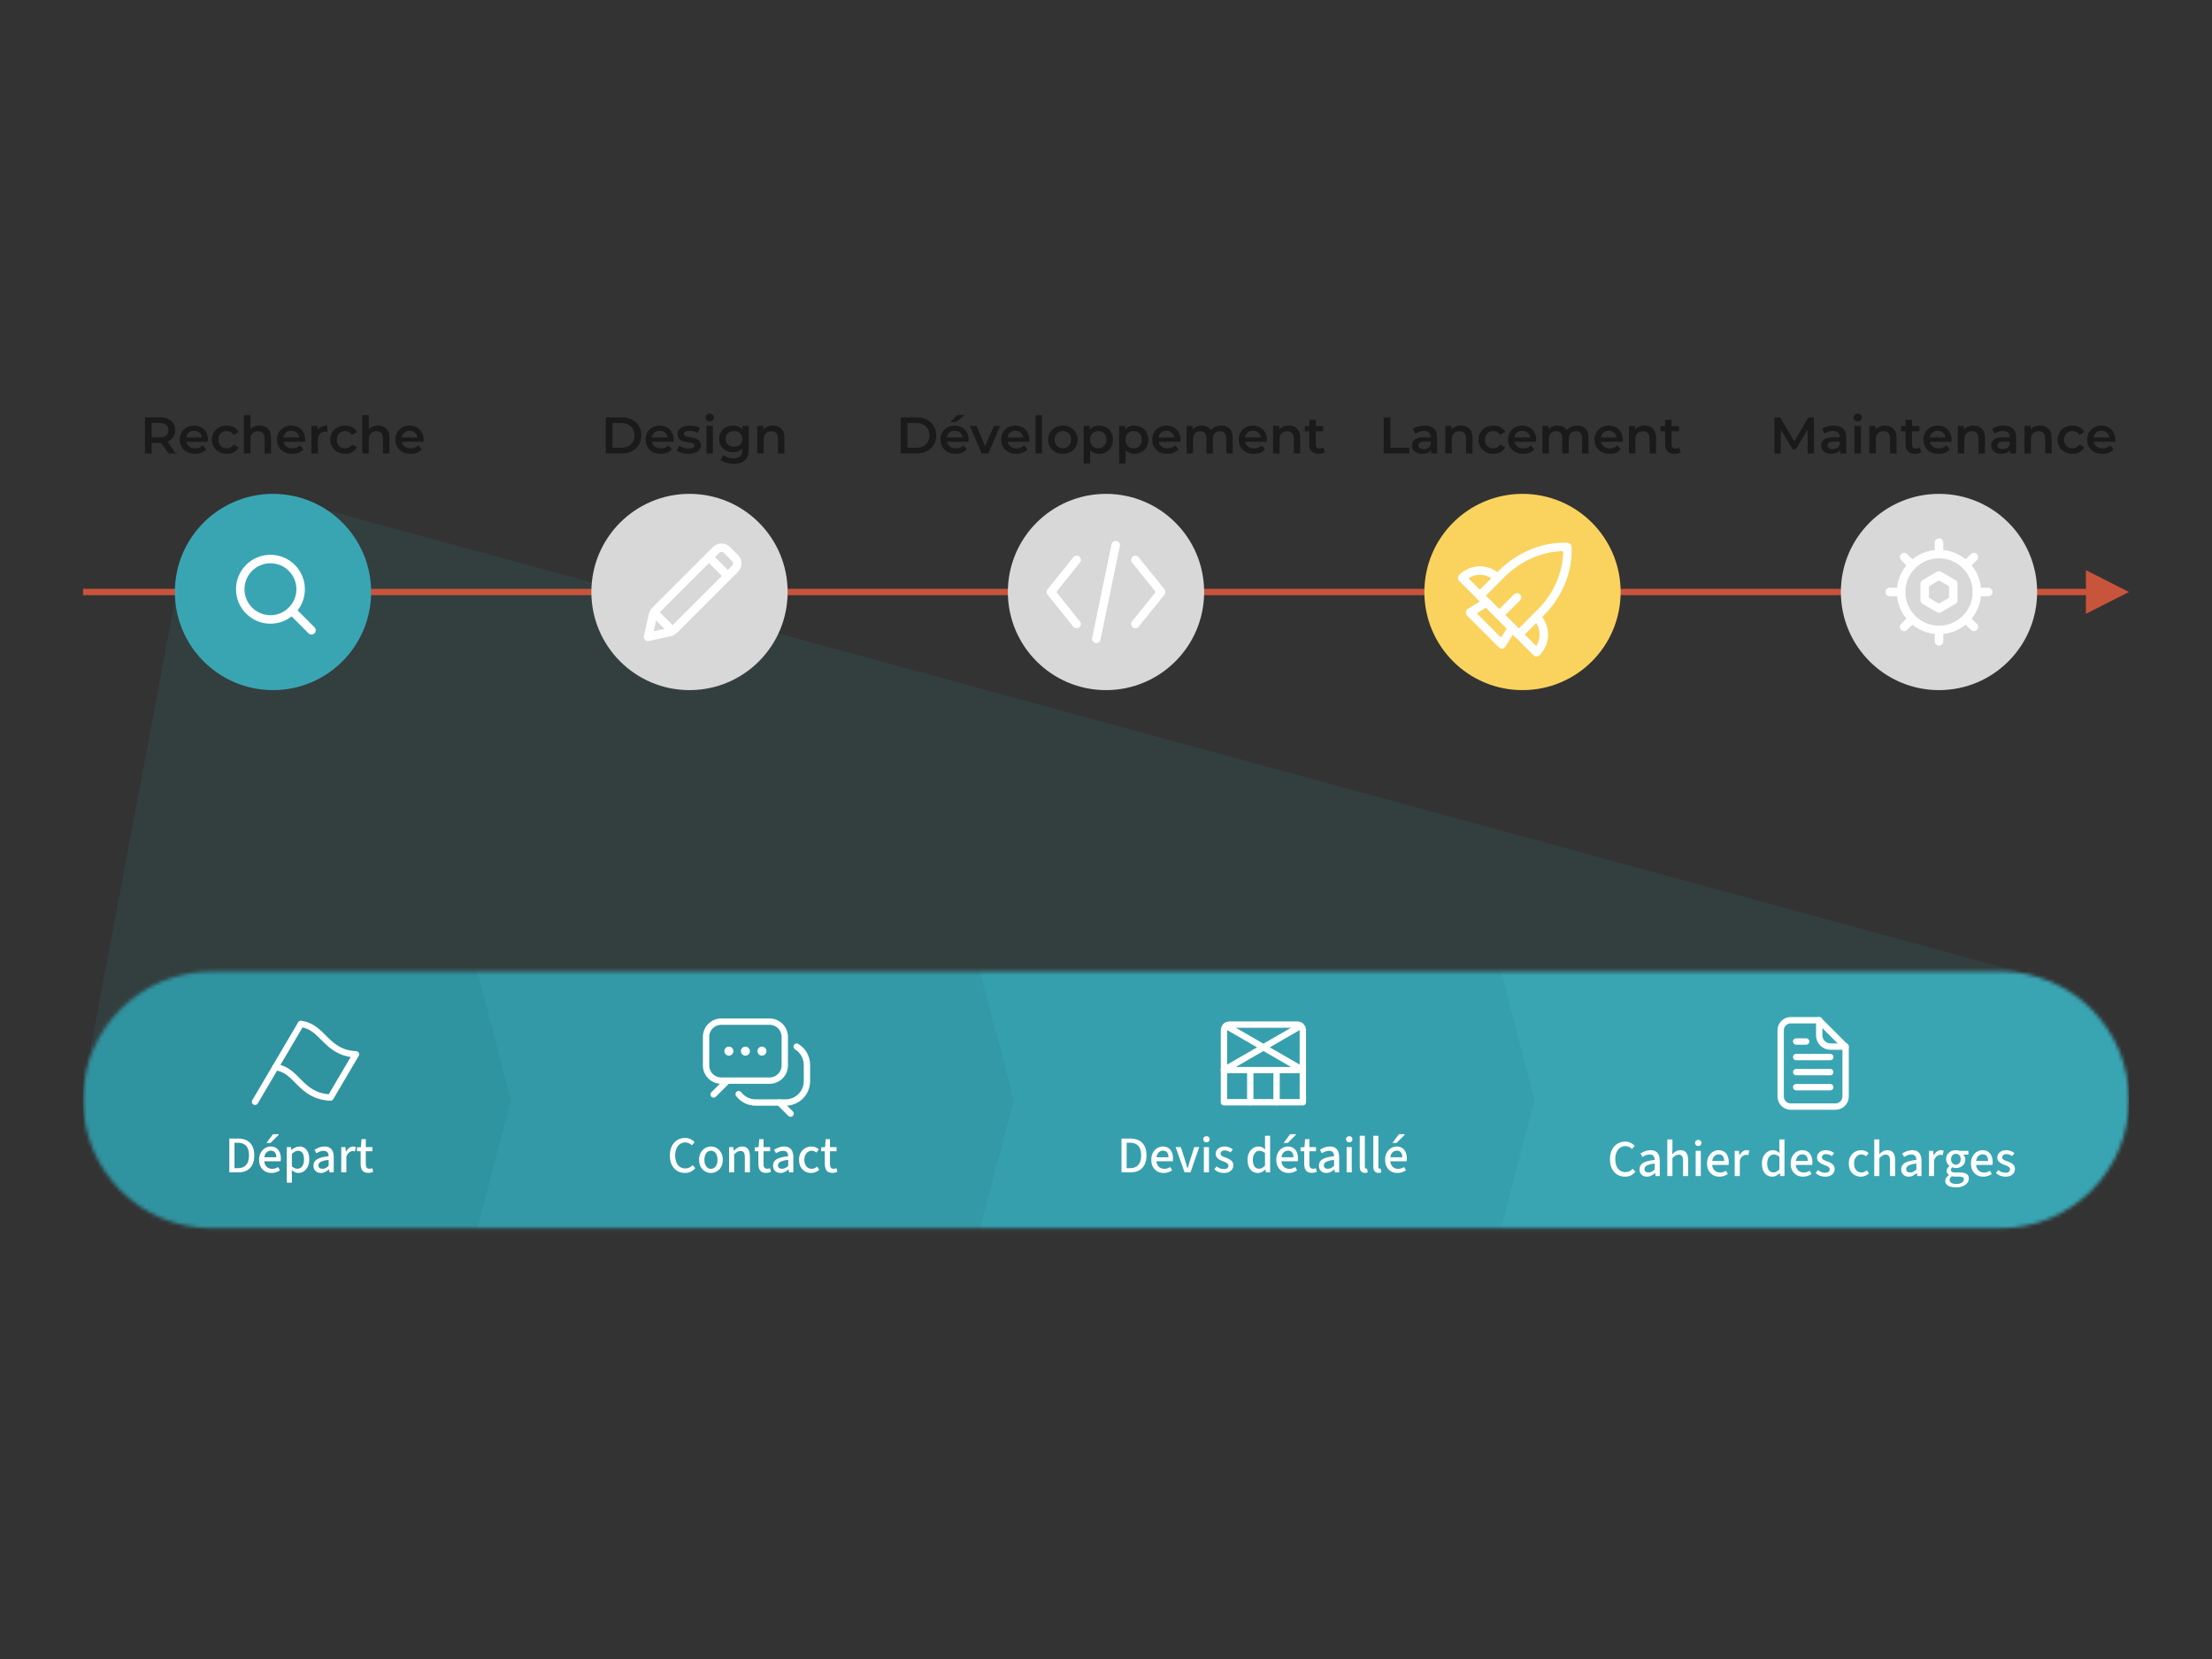 <svg width="600" height="450" viewBox="0 0 600 450" fill="none" xmlns="http://www.w3.org/2000/svg">
    <rect x="0" y="0" width="600" height="450" fill="#333333" stroke="none"/>
    <path opacity="0.1" d="M23.449 290.349L47.433 162.981L88.835 138.442L551.919 264.768" fill="#39A5B3" />
    <mask id="mask0_827_1767" style="mask-type:luminance" maskUnits="userSpaceOnUse" x="22" y="263" width="556"
        height="71">
        <path
            d="M542.672 263.527H57.328C38.102 263.527 22.517 279.112 22.517 298.337V298.337C22.517 317.563 38.102 333.148 57.328 333.148H542.672C561.898 333.148 577.483 317.563 577.483 298.337C577.483 279.112 561.898 263.527 542.672 263.527Z"
            fill="white" />
    </mask>
    <g mask="url(#mask0_827_1767)">
        <path d="M410.733 247.662H246.967V360.162H410.733V247.662Z" fill="#369FAD" />
        <path d="M265.892 247.662H119.167V360.162H265.892V247.662Z" fill="#3399A6" />
        <path d="M129.5 247.662H22.517V360.162H129.5V247.662Z" fill="#3093A0" />
        <path d="M577.483 247.662H407.167V360.162H577.483V247.662Z" fill="#39A5B3" />
        <path d="M138.605 298.337L129.5 333.147L122.695 298.337L129.5 263.527L138.605 298.337Z" fill="#3093A0" />
        <path d="M274.997 298.337L265.892 333.147L259.087 298.337L265.892 263.527L274.997 298.337Z" fill="#3399A6" />
        <path d="M416.271 298.337L407.167 333.147L400.362 298.337L407.167 263.527L416.271 298.337Z" fill="#369FAD" />
        <path
            d="M62.204 318V308.83H64.584C65.517 308.83 66.311 309.003 66.964 309.348C67.617 309.693 68.117 310.207 68.462 310.888C68.807 311.56 68.98 312.391 68.98 313.38C68.98 314.369 68.807 315.209 68.462 315.9C68.126 316.581 67.636 317.104 66.992 317.468C66.348 317.823 65.569 318 64.654 318H62.204ZM63.604 316.866H64.486C65.149 316.866 65.709 316.735 66.166 316.474C66.623 316.203 66.964 315.811 67.188 315.298C67.421 314.785 67.538 314.145 67.538 313.38C67.538 312.615 67.421 311.98 67.188 311.476C66.964 310.972 66.623 310.594 66.166 310.342C65.709 310.09 65.149 309.964 64.486 309.964H63.604V316.866ZM73.63 318.168C72.995 318.168 72.426 318.028 71.922 317.748C71.418 317.459 71.016 317.048 70.718 316.516C70.428 315.984 70.284 315.34 70.284 314.584C70.284 313.837 70.433 313.198 70.732 312.666C71.03 312.125 71.418 311.709 71.894 311.42C72.37 311.131 72.874 310.986 73.406 310.986C74.012 310.986 74.521 311.126 74.932 311.406C75.342 311.677 75.65 312.055 75.856 312.54C76.07 313.016 76.178 313.576 76.178 314.22C76.178 314.351 76.173 314.481 76.164 314.612C76.154 314.743 76.136 314.869 76.108 314.99H71.292V313.912H74.946C74.946 313.333 74.82 312.89 74.568 312.582C74.316 312.265 73.938 312.106 73.434 312.106C73.144 312.106 72.864 312.185 72.594 312.344C72.323 312.493 72.099 312.75 71.922 313.114C71.744 313.469 71.656 313.954 71.656 314.57C71.656 315.13 71.754 315.592 71.95 315.956C72.146 316.32 72.407 316.595 72.734 316.782C73.06 316.959 73.41 317.048 73.784 317.048C74.101 317.048 74.395 317.006 74.666 316.922C74.946 316.829 75.202 316.707 75.436 316.558L75.926 317.454C75.618 317.669 75.268 317.841 74.876 317.972C74.493 318.103 74.078 318.168 73.63 318.168ZM72.272 310.02L74.036 307.654H75.534L75.618 307.794L73.378 310.02H72.272ZM77.787 320.8V311.154H78.921L79.033 311.924H79.075C79.374 311.663 79.705 311.443 80.069 311.266C80.433 311.079 80.807 310.986 81.189 310.986C81.768 310.986 82.258 311.131 82.659 311.42C83.061 311.709 83.364 312.115 83.569 312.638C83.784 313.161 83.891 313.772 83.891 314.472C83.891 315.256 83.751 315.923 83.471 316.474C83.201 317.025 82.841 317.445 82.393 317.734C81.945 318.023 81.465 318.168 80.951 318.168C80.653 318.168 80.345 318.103 80.027 317.972C79.719 317.832 79.421 317.641 79.131 317.398L79.173 318.56V320.8H77.787ZM80.685 317.02C81.021 317.02 81.325 316.922 81.595 316.726C81.866 316.53 82.076 316.245 82.225 315.872C82.384 315.489 82.463 315.027 82.463 314.486C82.463 314.01 82.407 313.599 82.295 313.254C82.183 312.899 82.006 312.629 81.763 312.442C81.521 312.246 81.208 312.148 80.825 312.148C80.564 312.148 80.298 312.218 80.027 312.358C79.757 312.498 79.472 312.708 79.173 312.988V316.376C79.444 316.609 79.71 316.777 79.971 316.88C80.242 316.973 80.48 317.02 80.685 317.02ZM87.04 318.168C86.648 318.168 86.298 318.089 85.99 317.93C85.691 317.771 85.453 317.543 85.276 317.244C85.108 316.945 85.024 316.595 85.024 316.194C85.024 315.419 85.351 314.836 86.004 314.444C86.667 314.052 87.712 313.777 89.14 313.618C89.14 313.366 89.098 313.128 89.014 312.904C88.939 312.671 88.804 312.489 88.608 312.358C88.412 312.218 88.146 312.148 87.81 312.148C87.446 312.148 87.096 312.213 86.76 312.344C86.433 312.475 86.121 312.633 85.822 312.82L85.304 311.868C85.537 311.719 85.799 311.579 86.088 311.448C86.377 311.308 86.685 311.196 87.012 311.112C87.348 311.028 87.698 310.986 88.062 310.986C88.622 310.986 89.084 311.103 89.448 311.336C89.812 311.569 90.083 311.901 90.26 312.33C90.437 312.759 90.526 313.277 90.526 313.884V318H89.378L89.28 317.216H89.224C88.907 317.477 88.566 317.701 88.202 317.888C87.847 318.075 87.46 318.168 87.04 318.168ZM87.46 317.034C87.759 317.034 88.039 316.969 88.3 316.838C88.571 316.698 88.851 316.497 89.14 316.236V314.598C88.449 314.682 87.899 314.794 87.488 314.934C87.087 315.065 86.797 315.228 86.62 315.424C86.452 315.611 86.368 315.835 86.368 316.096C86.368 316.432 86.471 316.675 86.676 316.824C86.891 316.964 87.152 317.034 87.46 317.034ZM92.567 318V311.154H93.701L93.813 312.386H93.855C94.088 311.947 94.373 311.607 94.709 311.364C95.054 311.112 95.418 310.986 95.801 310.986C95.959 310.986 96.095 311 96.207 311.028C96.328 311.047 96.44 311.079 96.543 311.126L96.263 312.316C96.16 312.288 96.062 312.269 95.969 312.26C95.875 312.241 95.759 312.232 95.619 312.232C95.339 312.232 95.045 312.344 94.737 312.568C94.429 312.783 94.167 313.165 93.953 313.716V318H92.567ZM99.894 318.14C99.128 318.14 98.591 317.921 98.284 317.482C97.975 317.034 97.822 316.455 97.822 315.746V312.274H96.828V311.224L97.891 311.154L98.059 308.984H99.222V311.154H101.014V312.274H99.222V315.76C99.222 316.171 99.296 316.483 99.445 316.698C99.604 316.913 99.865 317.02 100.23 317.02C100.351 317.02 100.472 317.011 100.594 316.992C100.724 316.964 100.85 316.922 100.972 316.866L101.238 317.832C101.06 317.925 100.855 318 100.622 318.056C100.388 318.112 100.146 318.14 99.894 318.14Z"
            fill="white" />
        <path
            d="M185.802 318.168C185.027 318.168 184.327 317.986 183.702 317.622C183.086 317.249 182.596 316.707 182.232 315.998C181.877 315.289 181.7 314.435 181.7 313.436C181.7 312.689 181.803 312.022 182.008 311.434C182.223 310.837 182.517 310.333 182.89 309.922C183.273 309.511 183.711 309.199 184.206 308.984C184.71 308.769 185.251 308.662 185.83 308.662C186.399 308.662 186.903 308.774 187.342 308.998C187.781 309.222 188.14 309.493 188.42 309.81L187.664 310.664C187.431 310.412 187.165 310.221 186.866 310.09C186.567 309.95 186.236 309.88 185.872 309.88C185.34 309.88 184.869 310.025 184.458 310.314C184.047 310.603 183.725 311.009 183.492 311.532C183.259 312.055 183.142 312.675 183.142 313.394C183.142 314.131 183.254 314.766 183.478 315.298C183.702 315.821 184.019 316.227 184.43 316.516C184.85 316.796 185.335 316.936 185.886 316.936C186.306 316.936 186.675 316.857 186.992 316.698C187.319 316.539 187.617 316.315 187.888 316.026L188.602 316.852C188.238 317.272 187.823 317.599 187.356 317.832C186.899 318.056 186.381 318.168 185.802 318.168ZM192.847 318.168C192.278 318.168 191.751 318.028 191.265 317.748C190.78 317.468 190.383 317.062 190.075 316.53C189.777 315.989 189.627 315.34 189.627 314.584C189.627 313.828 189.777 313.184 190.075 312.652C190.383 312.111 190.78 311.7 191.265 311.42C191.751 311.131 192.278 310.986 192.847 310.986C193.407 310.986 193.93 311.131 194.415 311.42C194.901 311.7 195.293 312.111 195.591 312.652C195.899 313.184 196.053 313.828 196.053 314.584C196.053 315.34 195.899 315.989 195.591 316.53C195.293 317.062 194.901 317.468 194.415 317.748C193.93 318.028 193.407 318.168 192.847 318.168ZM192.847 317.034C193.211 317.034 193.524 316.931 193.785 316.726C194.056 316.521 194.261 316.236 194.401 315.872C194.551 315.508 194.625 315.079 194.625 314.584C194.625 314.099 194.551 313.674 194.401 313.31C194.261 312.937 194.056 312.647 193.785 312.442C193.524 312.237 193.211 312.134 192.847 312.134C192.483 312.134 192.166 312.237 191.895 312.442C191.634 312.647 191.429 312.937 191.279 313.31C191.13 313.674 191.055 314.099 191.055 314.584C191.055 315.079 191.13 315.508 191.279 315.872C191.429 316.236 191.634 316.521 191.895 316.726C192.166 316.931 192.483 317.034 192.847 317.034ZM197.76 318V311.154H198.894L199.006 312.12H199.048C199.365 311.803 199.706 311.537 200.07 311.322C200.434 311.098 200.849 310.986 201.316 310.986C202.044 310.986 202.576 311.219 202.912 311.686C203.248 312.153 203.416 312.82 203.416 313.688V318H202.03V313.87C202.03 313.263 201.937 312.834 201.75 312.582C201.563 312.321 201.265 312.19 200.854 312.19C200.527 312.19 200.238 312.269 199.986 312.428C199.734 312.587 199.454 312.82 199.146 313.128V318H197.76ZM207.78 318.14C207.015 318.14 206.478 317.921 206.17 317.482C205.862 317.034 205.708 316.455 205.708 315.746V312.274H204.714V311.224L205.778 311.154L205.946 308.984H207.108V311.154H208.9V312.274H207.108V315.76C207.108 316.171 207.183 316.483 207.332 316.698C207.491 316.913 207.752 317.02 208.116 317.02C208.238 317.02 208.359 317.011 208.48 316.992C208.611 316.964 208.737 316.922 208.858 316.866L209.124 317.832C208.947 317.925 208.742 318 208.508 318.056C208.275 318.112 208.032 318.14 207.78 318.14ZM211.702 318.168C211.31 318.168 210.96 318.089 210.652 317.93C210.353 317.771 210.115 317.543 209.938 317.244C209.77 316.945 209.686 316.595 209.686 316.194C209.686 315.419 210.013 314.836 210.666 314.444C211.329 314.052 212.374 313.777 213.802 313.618C213.802 313.366 213.76 313.128 213.676 312.904C213.601 312.671 213.466 312.489 213.27 312.358C213.074 312.218 212.808 312.148 212.472 312.148C212.108 312.148 211.758 312.213 211.422 312.344C211.095 312.475 210.783 312.633 210.484 312.82L209.966 311.868C210.199 311.719 210.461 311.579 210.75 311.448C211.039 311.308 211.347 311.196 211.674 311.112C212.01 311.028 212.36 310.986 212.724 310.986C213.284 310.986 213.746 311.103 214.11 311.336C214.474 311.569 214.745 311.901 214.922 312.33C215.099 312.759 215.188 313.277 215.188 313.884V318H214.04L213.942 317.216H213.886C213.569 317.477 213.228 317.701 212.864 317.888C212.509 318.075 212.122 318.168 211.702 318.168ZM212.122 317.034C212.421 317.034 212.701 316.969 212.962 316.838C213.233 316.698 213.513 316.497 213.802 316.236V314.598C213.111 314.682 212.561 314.794 212.15 314.934C211.749 315.065 211.459 315.228 211.282 315.424C211.114 315.611 211.03 315.835 211.03 316.096C211.03 316.432 211.133 316.675 211.338 316.824C211.553 316.964 211.814 317.034 212.122 317.034ZM220.029 318.168C219.403 318.168 218.843 318.028 218.349 317.748C217.854 317.459 217.462 317.048 217.173 316.516C216.883 315.984 216.739 315.34 216.739 314.584C216.739 313.828 216.893 313.184 217.201 312.652C217.518 312.111 217.933 311.7 218.447 311.42C218.96 311.131 219.511 310.986 220.099 310.986C220.547 310.986 220.934 311.061 221.261 311.21C221.587 311.359 221.872 311.546 222.115 311.77L221.443 312.638C221.284 312.489 221.097 312.367 220.883 312.274C220.677 312.181 220.439 312.134 220.169 312.134C219.786 312.134 219.445 312.237 219.147 312.442C218.848 312.647 218.61 312.932 218.433 313.296C218.255 313.66 218.167 314.089 218.167 314.584C218.167 315.079 218.251 315.508 218.419 315.872C218.587 316.236 218.82 316.521 219.119 316.726C219.417 316.931 219.763 317.034 220.155 317.034C220.444 317.034 220.715 316.978 220.967 316.866C221.219 316.754 221.443 316.609 221.639 316.432L222.227 317.286C221.937 317.557 221.606 317.771 221.233 317.93C220.859 318.089 220.458 318.168 220.029 318.168ZM225.8 318.14C225.034 318.14 224.498 317.921 224.19 317.482C223.882 317.034 223.728 316.455 223.728 315.746V312.274H222.734V311.224L223.798 311.154L223.966 308.984H225.128V311.154H226.92V312.274H225.128V315.76C225.128 316.171 225.202 316.483 225.352 316.698C225.51 316.913 225.772 317.02 226.136 317.02C226.257 317.02 226.378 317.011 226.5 316.992C226.63 316.964 226.756 316.922 226.878 316.866L227.144 317.832C226.966 317.925 226.761 318 226.528 318.056C226.294 318.112 226.052 318.14 225.8 318.14Z"
            fill="white" />
        <path
            d="M440.802 319.168C440.027 319.168 439.327 318.986 438.702 318.622C438.086 318.249 437.596 317.707 437.232 316.998C436.877 316.289 436.7 315.435 436.7 314.436C436.7 313.689 436.803 313.022 437.008 312.434C437.223 311.837 437.517 311.333 437.89 310.922C438.273 310.511 438.711 310.199 439.206 309.984C439.71 309.769 440.251 309.662 440.83 309.662C441.399 309.662 441.903 309.774 442.342 309.998C442.781 310.222 443.14 310.493 443.42 310.81L442.664 311.664C442.431 311.412 442.165 311.221 441.866 311.09C441.567 310.95 441.236 310.88 440.872 310.88C440.34 310.88 439.869 311.025 439.458 311.314C439.047 311.603 438.725 312.009 438.492 312.532C438.259 313.055 438.142 313.675 438.142 314.394C438.142 315.131 438.254 315.766 438.478 316.298C438.702 316.821 439.019 317.227 439.43 317.516C439.85 317.796 440.335 317.936 440.886 317.936C441.306 317.936 441.675 317.857 441.992 317.698C442.319 317.539 442.617 317.315 442.888 317.026L443.602 317.852C443.238 318.272 442.823 318.599 442.356 318.832C441.899 319.056 441.381 319.168 440.802 319.168ZM446.727 319.168C446.335 319.168 445.985 319.089 445.677 318.93C445.379 318.771 445.141 318.543 444.963 318.244C444.795 317.945 444.711 317.595 444.711 317.194C444.711 316.419 445.038 315.836 445.691 315.444C446.354 315.052 447.399 314.777 448.827 314.618C448.827 314.366 448.785 314.128 448.701 313.904C448.627 313.671 448.491 313.489 448.295 313.358C448.099 313.218 447.833 313.148 447.497 313.148C447.133 313.148 446.783 313.213 446.447 313.344C446.121 313.475 445.808 313.633 445.509 313.82L444.991 312.868C445.225 312.719 445.486 312.579 445.775 312.448C446.065 312.308 446.373 312.196 446.699 312.112C447.035 312.028 447.385 311.986 447.749 311.986C448.309 311.986 448.771 312.103 449.135 312.336C449.499 312.569 449.77 312.901 449.947 313.33C450.125 313.759 450.213 314.277 450.213 314.884V319H449.065L448.967 318.216H448.911C448.594 318.477 448.253 318.701 447.889 318.888C447.535 319.075 447.147 319.168 446.727 319.168ZM447.147 318.034C447.446 318.034 447.726 317.969 447.987 317.838C448.258 317.698 448.538 317.497 448.827 317.236V315.598C448.137 315.682 447.586 315.794 447.175 315.934C446.774 316.065 446.485 316.228 446.307 316.424C446.139 316.611 446.055 316.835 446.055 317.096C446.055 317.432 446.158 317.675 446.363 317.824C446.578 317.964 446.839 318.034 447.147 318.034ZM452.254 319V309.074H453.64V311.706L453.584 313.078C453.883 312.779 454.209 312.523 454.564 312.308C454.928 312.093 455.343 311.986 455.81 311.986C456.538 311.986 457.07 312.219 457.406 312.686C457.742 313.153 457.91 313.82 457.91 314.688V319H456.524V314.87C456.524 314.263 456.431 313.834 456.244 313.582C456.057 313.321 455.759 313.19 455.348 313.19C455.021 313.19 454.732 313.269 454.48 313.428C454.228 313.587 453.948 313.82 453.64 314.128V319H452.254ZM459.951 319V312.154H461.337V319H459.951ZM460.651 310.852C460.399 310.852 460.189 310.777 460.021 310.628C459.862 310.469 459.783 310.264 459.783 310.012C459.783 309.769 459.862 309.573 460.021 309.424C460.189 309.265 460.399 309.186 460.651 309.186C460.912 309.186 461.122 309.265 461.281 309.424C461.44 309.573 461.519 309.769 461.519 310.012C461.519 310.264 461.44 310.469 461.281 310.628C461.122 310.777 460.912 310.852 460.651 310.852ZM466.376 319.168C465.741 319.168 465.172 319.028 464.668 318.748C464.164 318.459 463.762 318.048 463.464 317.516C463.174 316.984 463.03 316.34 463.03 315.584C463.03 314.837 463.179 314.198 463.478 313.666C463.776 313.125 464.164 312.709 464.64 312.42C465.116 312.131 465.62 311.986 466.152 311.986C466.758 311.986 467.267 312.126 467.678 312.406C468.088 312.677 468.396 313.055 468.602 313.54C468.816 314.016 468.924 314.576 468.924 315.22C468.924 315.351 468.919 315.481 468.91 315.612C468.9 315.743 468.882 315.869 468.854 315.99H464.038V314.912H467.692C467.692 314.333 467.566 313.89 467.314 313.582C467.062 313.265 466.684 313.106 466.18 313.106C465.89 313.106 465.61 313.185 465.34 313.344C465.069 313.493 464.845 313.75 464.668 314.114C464.49 314.469 464.402 314.954 464.402 315.57C464.402 316.13 464.5 316.592 464.696 316.956C464.892 317.32 465.153 317.595 465.48 317.782C465.806 317.959 466.156 318.048 466.53 318.048C466.847 318.048 467.141 318.006 467.412 317.922C467.692 317.829 467.948 317.707 468.182 317.558L468.672 318.454C468.364 318.669 468.014 318.841 467.622 318.972C467.239 319.103 466.824 319.168 466.376 319.168ZM470.533 319V312.154H471.667L471.779 313.386H471.821C472.055 312.947 472.339 312.607 472.675 312.364C473.021 312.112 473.385 311.986 473.767 311.986C473.926 311.986 474.061 312 474.173 312.028C474.295 312.047 474.407 312.079 474.509 312.126L474.229 313.316C474.127 313.288 474.029 313.269 473.935 313.26C473.842 313.241 473.725 313.232 473.585 313.232C473.305 313.232 473.011 313.344 472.703 313.568C472.395 313.783 472.134 314.165 471.919 314.716V319H470.533ZM480.733 319.168C479.884 319.168 479.202 318.855 478.689 318.23C478.176 317.595 477.919 316.713 477.919 315.584C477.919 314.847 478.054 314.212 478.325 313.68C478.605 313.139 478.969 312.723 479.417 312.434C479.865 312.135 480.341 311.986 480.845 311.986C481.246 311.986 481.587 312.056 481.867 312.196C482.147 312.327 482.427 312.513 482.707 312.756L482.651 311.622V309.074H484.037V319H482.903L482.791 318.23H482.749C482.488 318.482 482.184 318.701 481.839 318.888C481.494 319.075 481.125 319.168 480.733 319.168ZM481.069 318.02C481.358 318.02 481.629 317.95 481.881 317.81C482.142 317.67 482.399 317.455 482.651 317.166V313.778C482.39 313.545 482.133 313.381 481.881 313.288C481.638 313.195 481.386 313.148 481.125 313.148C480.798 313.148 480.5 313.246 480.229 313.442C479.968 313.638 479.753 313.918 479.585 314.282C479.426 314.646 479.347 315.075 479.347 315.57C479.347 316.354 479.496 316.961 479.795 317.39C480.094 317.81 480.518 318.02 481.069 318.02ZM489.057 319.168C488.423 319.168 487.853 319.028 487.349 318.748C486.845 318.459 486.444 318.048 486.145 317.516C485.856 316.984 485.711 316.34 485.711 315.584C485.711 314.837 485.861 314.198 486.159 313.666C486.458 313.125 486.845 312.709 487.321 312.42C487.797 312.131 488.301 311.986 488.833 311.986C489.44 311.986 489.949 312.126 490.359 312.406C490.77 312.677 491.078 313.055 491.283 313.54C491.498 314.016 491.605 314.576 491.605 315.22C491.605 315.351 491.601 315.481 491.591 315.612C491.582 315.743 491.563 315.869 491.535 315.99H486.719V314.912H490.373C490.373 314.333 490.247 313.89 489.995 313.582C489.743 313.265 489.365 313.106 488.861 313.106C488.572 313.106 488.292 313.185 488.021 313.344C487.751 313.493 487.527 313.75 487.349 314.114C487.172 314.469 487.083 314.954 487.083 315.57C487.083 316.13 487.181 316.592 487.377 316.956C487.573 317.32 487.835 317.595 488.161 317.782C488.488 317.959 488.838 318.048 489.211 318.048C489.529 318.048 489.823 318.006 490.093 317.922C490.373 317.829 490.63 317.707 490.863 317.558L491.353 318.454C491.045 318.669 490.695 318.841 490.303 318.972C489.921 319.103 489.505 319.168 489.057 319.168ZM495.063 319.168C494.568 319.168 494.097 319.084 493.649 318.916C493.201 318.739 492.814 318.491 492.487 318.174L493.103 317.376C493.411 317.619 493.724 317.801 494.041 317.922C494.358 318.043 494.713 318.104 495.105 318.104C495.516 318.104 495.819 318.015 496.015 317.838C496.22 317.651 496.323 317.427 496.323 317.166C496.323 316.961 496.248 316.788 496.099 316.648C495.959 316.499 495.777 316.377 495.553 316.284C495.329 316.181 495.091 316.083 494.839 315.99C494.503 315.869 494.181 315.724 493.873 315.556C493.574 315.379 493.332 315.164 493.145 314.912C492.958 314.66 492.865 314.352 492.865 313.988C492.865 313.409 493.08 312.933 493.509 312.56C493.948 312.177 494.545 311.986 495.301 311.986C495.74 311.986 496.146 312.061 496.519 312.21C496.902 312.359 497.228 312.551 497.499 312.784L496.883 313.582C496.64 313.414 496.393 313.283 496.141 313.19C495.889 313.097 495.614 313.05 495.315 313.05C494.932 313.05 494.648 313.139 494.461 313.316C494.274 313.484 494.181 313.685 494.181 313.918C494.181 314.105 494.237 314.263 494.349 314.394C494.47 314.515 494.634 314.623 494.839 314.716C495.054 314.809 495.306 314.907 495.595 315.01C495.95 315.131 496.281 315.276 496.589 315.444C496.906 315.612 497.158 315.827 497.345 316.088C497.541 316.349 497.639 316.681 497.639 317.082C497.639 317.465 497.541 317.815 497.345 318.132C497.149 318.449 496.86 318.701 496.477 318.888C496.094 319.075 495.623 319.168 495.063 319.168ZM504.765 319.168C504.14 319.168 503.58 319.028 503.085 318.748C502.59 318.459 502.198 318.048 501.909 317.516C501.62 316.984 501.475 316.34 501.475 315.584C501.475 314.828 501.629 314.184 501.937 313.652C502.254 313.111 502.67 312.7 503.183 312.42C503.696 312.131 504.247 311.986 504.835 311.986C505.283 311.986 505.67 312.061 505.997 312.21C506.324 312.359 506.608 312.546 506.851 312.77L506.179 313.638C506.02 313.489 505.834 313.367 505.619 313.274C505.414 313.181 505.176 313.134 504.905 313.134C504.522 313.134 504.182 313.237 503.883 313.442C503.584 313.647 503.346 313.932 503.169 314.296C502.992 314.66 502.903 315.089 502.903 315.584C502.903 316.079 502.987 316.508 503.155 316.872C503.323 317.236 503.556 317.521 503.855 317.726C504.154 317.931 504.499 318.034 504.891 318.034C505.18 318.034 505.451 317.978 505.703 317.866C505.955 317.754 506.179 317.609 506.375 317.432L506.963 318.286C506.674 318.557 506.342 318.771 505.969 318.93C505.596 319.089 505.194 319.168 504.765 319.168ZM508.391 319V309.074H509.777V311.706L509.721 313.078C510.019 312.779 510.346 312.523 510.701 312.308C511.065 312.093 511.48 311.986 511.947 311.986C512.675 311.986 513.207 312.219 513.543 312.686C513.879 313.153 514.047 313.82 514.047 314.688V319H512.661V314.87C512.661 314.263 512.567 313.834 512.381 313.582C512.194 313.321 511.895 313.19 511.485 313.19C511.158 313.19 510.869 313.269 510.617 313.428C510.365 313.587 510.085 313.82 509.777 314.128V319H508.391ZM517.712 319.168C517.32 319.168 516.97 319.089 516.662 318.93C516.363 318.771 516.125 318.543 515.948 318.244C515.78 317.945 515.696 317.595 515.696 317.194C515.696 316.419 516.022 315.836 516.676 315.444C517.338 315.052 518.384 314.777 519.812 314.618C519.812 314.366 519.77 314.128 519.686 313.904C519.611 313.671 519.476 313.489 519.28 313.358C519.084 313.218 518.818 313.148 518.482 313.148C518.118 313.148 517.768 313.213 517.432 313.344C517.105 313.475 516.792 313.633 516.494 313.82L515.976 312.868C516.209 312.719 516.47 312.579 516.76 312.448C517.049 312.308 517.357 312.196 517.684 312.112C518.02 312.028 518.37 311.986 518.734 311.986C519.294 311.986 519.756 312.103 520.12 312.336C520.484 312.569 520.754 312.901 520.932 313.33C521.109 313.759 521.198 314.277 521.198 314.884V319H520.05L519.952 318.216H519.896C519.578 318.477 519.238 318.701 518.874 318.888C518.519 319.075 518.132 319.168 517.712 319.168ZM518.132 318.034C518.43 318.034 518.71 317.969 518.972 317.838C519.242 317.698 519.522 317.497 519.812 317.236V315.598C519.121 315.682 518.57 315.794 518.16 315.934C517.758 316.065 517.469 316.228 517.292 316.424C517.124 316.611 517.04 316.835 517.04 317.096C517.04 317.432 517.142 317.675 517.348 317.824C517.562 317.964 517.824 318.034 518.132 318.034ZM523.238 319V312.154H524.372L524.484 313.386H524.526C524.76 312.947 525.044 312.607 525.38 312.364C525.726 312.112 526.09 311.986 526.472 311.986C526.631 311.986 526.766 312 526.878 312.028C527 312.047 527.112 312.079 527.214 312.126L526.934 313.316C526.832 313.288 526.734 313.269 526.64 313.26C526.547 313.241 526.43 313.232 526.29 313.232C526.01 313.232 525.716 313.344 525.408 313.568C525.1 313.783 524.839 314.165 524.624 314.716V319H523.238ZM530.485 322.08C529.934 322.08 529.444 322.01 529.015 321.87C528.585 321.739 528.249 321.539 528.007 321.268C527.764 321.007 527.643 320.675 527.643 320.274C527.643 319.985 527.731 319.709 527.909 319.448C528.086 319.196 528.329 318.972 528.637 318.776V318.72C528.469 318.599 528.324 318.449 528.203 318.272C528.081 318.085 528.021 317.857 528.021 317.586C528.021 317.306 528.1 317.059 528.259 316.844C528.427 316.62 528.599 316.443 528.777 316.312V316.256C528.553 316.079 528.347 315.831 528.161 315.514C527.974 315.197 527.881 314.837 527.881 314.436C527.881 313.923 528.002 313.484 528.245 313.12C528.497 312.756 528.819 312.476 529.211 312.28C529.612 312.084 530.051 311.986 530.527 311.986C530.713 311.986 530.891 312.005 531.059 312.042C531.236 312.07 531.39 312.107 531.521 312.154H533.929V313.204H532.585V313.26C532.725 313.4 532.841 313.573 532.935 313.778C533.028 313.983 533.075 314.221 533.075 314.492C533.075 314.987 532.958 315.407 532.725 315.752C532.501 316.097 532.197 316.363 531.815 316.55C531.432 316.737 531.003 316.83 530.527 316.83C530.368 316.83 530.205 316.811 530.037 316.774C529.869 316.737 529.705 316.685 529.547 316.62C529.444 316.713 529.355 316.816 529.281 316.928C529.206 317.04 529.169 317.185 529.169 317.362C529.169 317.558 529.253 317.721 529.421 317.852C529.589 317.973 529.887 318.034 530.317 318.034H531.591C532.403 318.034 533.014 318.165 533.425 318.426C533.835 318.687 534.041 319.112 534.041 319.7C534.041 320.139 533.896 320.535 533.607 320.89C533.317 321.254 532.907 321.543 532.375 321.758C531.843 321.973 531.213 322.08 530.485 322.08ZM530.527 315.934C530.769 315.934 530.989 315.873 531.185 315.752C531.381 315.631 531.539 315.458 531.661 315.234C531.782 315.01 531.843 314.744 531.843 314.436C531.843 313.969 531.712 313.61 531.451 313.358C531.199 313.097 530.891 312.966 530.527 312.966C530.153 312.966 529.841 313.097 529.589 313.358C529.337 313.61 529.211 313.969 529.211 314.436C529.211 314.744 529.271 315.01 529.393 315.234C529.514 315.458 529.673 315.631 529.869 315.752C530.065 315.873 530.284 315.934 530.527 315.934ZM530.695 321.156C531.096 321.156 531.446 321.1 531.745 320.988C532.043 320.876 532.277 320.722 532.445 320.526C532.613 320.339 532.697 320.134 532.697 319.91C532.697 319.621 532.585 319.42 532.361 319.308C532.146 319.205 531.829 319.154 531.409 319.154H530.345C530.195 319.154 530.041 319.145 529.883 319.126C529.733 319.107 529.589 319.084 529.449 319.056C529.234 319.205 529.075 319.364 528.973 319.532C528.879 319.709 528.833 319.891 528.833 320.078C528.833 320.414 528.996 320.675 529.323 320.862C529.659 321.058 530.116 321.156 530.695 321.156ZM537.962 319.168C537.327 319.168 536.758 319.028 536.254 318.748C535.75 318.459 535.348 318.048 535.05 317.516C534.76 316.984 534.616 316.34 534.616 315.584C534.616 314.837 534.765 314.198 535.064 313.666C535.362 313.125 535.75 312.709 536.226 312.42C536.702 312.131 537.206 311.986 537.738 311.986C538.344 311.986 538.853 312.126 539.264 312.406C539.674 312.677 539.982 313.055 540.188 313.54C540.402 314.016 540.51 314.576 540.51 315.22C540.51 315.351 540.505 315.481 540.496 315.612C540.486 315.743 540.468 315.869 540.44 315.99H535.624V314.912H539.278C539.278 314.333 539.152 313.89 538.9 313.582C538.648 313.265 538.27 313.106 537.766 313.106C537.476 313.106 537.196 313.185 536.926 313.344C536.655 313.493 536.431 313.75 536.254 314.114C536.076 314.469 535.988 314.954 535.988 315.57C535.988 316.13 536.086 316.592 536.282 316.956C536.478 317.32 536.739 317.595 537.066 317.782C537.392 317.959 537.742 318.048 538.116 318.048C538.433 318.048 538.727 318.006 538.998 317.922C539.278 317.829 539.534 317.707 539.768 317.558L540.258 318.454C539.95 318.669 539.6 318.841 539.208 318.972C538.825 319.103 538.41 319.168 537.962 319.168ZM543.967 319.168C543.473 319.168 543.001 319.084 542.553 318.916C542.105 318.739 541.718 318.491 541.391 318.174L542.007 317.376C542.315 317.619 542.628 317.801 542.945 317.922C543.263 318.043 543.617 318.104 544.009 318.104C544.42 318.104 544.723 318.015 544.919 317.838C545.125 317.651 545.227 317.427 545.227 317.166C545.227 316.961 545.153 316.788 545.003 316.648C544.863 316.499 544.681 316.377 544.457 316.284C544.233 316.181 543.995 316.083 543.743 315.99C543.407 315.869 543.085 315.724 542.777 315.556C542.479 315.379 542.236 315.164 542.049 314.912C541.863 314.66 541.769 314.352 541.769 313.988C541.769 313.409 541.984 312.933 542.413 312.56C542.852 312.177 543.449 311.986 544.205 311.986C544.644 311.986 545.05 312.061 545.423 312.21C545.806 312.359 546.133 312.551 546.403 312.784L545.787 313.582C545.545 313.414 545.297 313.283 545.045 313.19C544.793 313.097 544.518 313.05 544.219 313.05C543.837 313.05 543.552 313.139 543.365 313.316C543.179 313.484 543.085 313.685 543.085 313.918C543.085 314.105 543.141 314.263 543.253 314.394C543.375 314.515 543.538 314.623 543.743 314.716C543.958 314.809 544.21 314.907 544.499 315.01C544.854 315.131 545.185 315.276 545.493 315.444C545.811 315.612 546.063 315.827 546.249 316.088C546.445 316.349 546.543 316.681 546.543 317.082C546.543 317.465 546.445 317.815 546.249 318.132C546.053 318.449 545.764 318.701 545.381 318.888C544.999 319.075 544.527 319.168 543.967 319.168Z"
            fill="white" />
        <path
            d="M304.204 318V308.83H306.584C307.517 308.83 308.311 309.003 308.964 309.348C309.617 309.693 310.117 310.207 310.462 310.888C310.807 311.56 310.98 312.391 310.98 313.38C310.98 314.369 310.807 315.209 310.462 315.9C310.126 316.581 309.636 317.104 308.992 317.468C308.348 317.823 307.569 318 306.654 318H304.204ZM305.604 316.866H306.486C307.149 316.866 307.709 316.735 308.166 316.474C308.623 316.203 308.964 315.811 309.188 315.298C309.421 314.785 309.538 314.145 309.538 313.38C309.538 312.615 309.421 311.98 309.188 311.476C308.964 310.972 308.623 310.594 308.166 310.342C307.709 310.09 307.149 309.964 306.486 309.964H305.604V316.866ZM315.63 318.168C314.995 318.168 314.426 318.028 313.922 317.748C313.418 317.459 313.016 317.048 312.718 316.516C312.428 315.984 312.284 315.34 312.284 314.584C312.284 313.837 312.433 313.198 312.732 312.666C313.03 312.125 313.418 311.709 313.894 311.42C314.37 311.131 314.874 310.986 315.406 310.986C316.012 310.986 316.521 311.126 316.932 311.406C317.342 311.677 317.65 312.055 317.856 312.54C318.07 313.016 318.178 313.576 318.178 314.22C318.178 314.351 318.173 314.481 318.164 314.612C318.154 314.743 318.136 314.869 318.108 314.99H313.292V313.912H316.946C316.946 313.333 316.82 312.89 316.568 312.582C316.316 312.265 315.938 312.106 315.434 312.106C315.144 312.106 314.864 312.185 314.594 312.344C314.323 312.493 314.099 312.75 313.922 313.114C313.744 313.469 313.656 313.954 313.656 314.57C313.656 315.13 313.754 315.592 313.95 315.956C314.146 316.32 314.407 316.595 314.734 316.782C315.06 316.959 315.41 317.048 315.784 317.048C316.101 317.048 316.395 317.006 316.666 316.922C316.946 316.829 317.202 316.707 317.436 316.558L317.926 317.454C317.618 317.669 317.268 317.841 316.876 317.972C316.493 318.103 316.078 318.168 315.63 318.168ZM321.313 318L318.891 311.154H320.305L321.495 314.878C321.588 315.205 321.686 315.541 321.789 315.886C321.901 316.231 322.003 316.572 322.097 316.908H322.153C322.255 316.572 322.358 316.231 322.461 315.886C322.563 315.541 322.661 315.205 322.755 314.878L323.945 311.154H325.289L322.923 318H321.313ZM326.541 318V311.154H327.927V318H326.541ZM327.241 309.852C326.989 309.852 326.779 309.777 326.611 309.628C326.452 309.469 326.373 309.264 326.373 309.012C326.373 308.769 326.452 308.573 326.611 308.424C326.779 308.265 326.989 308.186 327.241 308.186C327.502 308.186 327.712 308.265 327.871 308.424C328.03 308.573 328.109 308.769 328.109 309.012C328.109 309.264 328.03 309.469 327.871 309.628C327.712 309.777 327.502 309.852 327.241 309.852ZM331.958 318.168C331.463 318.168 330.992 318.084 330.544 317.916C330.096 317.739 329.708 317.491 329.382 317.174L329.998 316.376C330.306 316.619 330.618 316.801 330.936 316.922C331.253 317.043 331.608 317.104 332 317.104C332.41 317.104 332.714 317.015 332.91 316.838C333.115 316.651 333.218 316.427 333.218 316.166C333.218 315.961 333.143 315.788 332.994 315.648C332.854 315.499 332.672 315.377 332.448 315.284C332.224 315.181 331.986 315.083 331.734 314.99C331.398 314.869 331.076 314.724 330.768 314.556C330.469 314.379 330.226 314.164 330.04 313.912C329.853 313.66 329.76 313.352 329.76 312.988C329.76 312.409 329.974 311.933 330.404 311.56C330.842 311.177 331.44 310.986 332.196 310.986C332.634 310.986 333.04 311.061 333.414 311.21C333.796 311.359 334.123 311.551 334.394 311.784L333.778 312.582C333.535 312.414 333.288 312.283 333.036 312.19C332.784 312.097 332.508 312.05 332.21 312.05C331.827 312.05 331.542 312.139 331.356 312.316C331.169 312.484 331.076 312.685 331.076 312.918C331.076 313.105 331.132 313.263 331.244 313.394C331.365 313.515 331.528 313.623 331.734 313.716C331.948 313.809 332.2 313.907 332.49 314.01C332.844 314.131 333.176 314.276 333.484 314.444C333.801 314.612 334.053 314.827 334.24 315.088C334.436 315.349 334.534 315.681 334.534 316.082C334.534 316.465 334.436 316.815 334.24 317.132C334.044 317.449 333.754 317.701 333.372 317.888C332.989 318.075 332.518 318.168 331.958 318.168ZM341.212 318.168C340.362 318.168 339.681 317.855 339.168 317.23C338.654 316.595 338.398 315.713 338.398 314.584C338.398 313.847 338.533 313.212 338.804 312.68C339.084 312.139 339.448 311.723 339.896 311.434C340.344 311.135 340.82 310.986 341.324 310.986C341.725 310.986 342.066 311.056 342.346 311.196C342.626 311.327 342.906 311.513 343.186 311.756L343.13 310.622V308.074H344.516V318H343.382L343.27 317.23H343.228C342.966 317.482 342.663 317.701 342.318 317.888C341.972 318.075 341.604 318.168 341.212 318.168ZM341.548 317.02C341.837 317.02 342.108 316.95 342.36 316.81C342.621 316.67 342.878 316.455 343.13 316.166V312.778C342.868 312.545 342.612 312.381 342.36 312.288C342.117 312.195 341.865 312.148 341.604 312.148C341.277 312.148 340.978 312.246 340.708 312.442C340.446 312.638 340.232 312.918 340.064 313.282C339.905 313.646 339.826 314.075 339.826 314.57C339.826 315.354 339.975 315.961 340.274 316.39C340.572 316.81 340.997 317.02 341.548 317.02ZM349.536 318.168C348.901 318.168 348.332 318.028 347.828 317.748C347.324 317.459 346.923 317.048 346.624 316.516C346.335 315.984 346.19 315.34 346.19 314.584C346.19 313.837 346.339 313.198 346.638 312.666C346.937 312.125 347.324 311.709 347.8 311.42C348.276 311.131 348.78 310.986 349.312 310.986C349.919 310.986 350.427 311.126 350.838 311.406C351.249 311.677 351.557 312.055 351.762 312.54C351.977 313.016 352.084 313.576 352.084 314.22C352.084 314.351 352.079 314.481 352.07 314.612C352.061 314.743 352.042 314.869 352.014 314.99H347.198V313.912H350.852C350.852 313.333 350.726 312.89 350.474 312.582C350.222 312.265 349.844 312.106 349.34 312.106C349.051 312.106 348.771 312.185 348.5 312.344C348.229 312.493 348.005 312.75 347.828 313.114C347.651 313.469 347.562 313.954 347.562 314.57C347.562 315.13 347.66 315.592 347.856 315.956C348.052 316.32 348.313 316.595 348.64 316.782C348.967 316.959 349.317 317.048 349.69 317.048C350.007 317.048 350.301 317.006 350.572 316.922C350.852 316.829 351.109 316.707 351.342 316.558L351.832 317.454C351.524 317.669 351.174 317.841 350.782 317.972C350.399 318.103 349.984 318.168 349.536 318.168ZM348.178 310.02L349.942 307.654H351.44L351.524 307.794L349.284 310.02H348.178ZM355.839 318.14C355.074 318.14 354.537 317.921 354.229 317.482C353.921 317.034 353.767 316.455 353.767 315.746V312.274H352.773V311.224L353.837 311.154L354.005 308.984H355.167V311.154H356.959V312.274H355.167V315.76C355.167 316.171 355.242 316.483 355.391 316.698C355.55 316.913 355.811 317.02 356.175 317.02C356.296 317.02 356.418 317.011 356.539 316.992C356.67 316.964 356.796 316.922 356.917 316.866L357.183 317.832C357.006 317.925 356.8 318 356.567 318.056C356.334 318.112 356.091 318.14 355.839 318.14ZM359.761 318.168C359.369 318.168 359.019 318.089 358.711 317.93C358.412 317.771 358.174 317.543 357.997 317.244C357.829 316.945 357.745 316.595 357.745 316.194C357.745 315.419 358.071 314.836 358.725 314.444C359.387 314.052 360.433 313.777 361.861 313.618C361.861 313.366 361.819 313.128 361.735 312.904C361.66 312.671 361.525 312.489 361.329 312.358C361.133 312.218 360.867 312.148 360.531 312.148C360.167 312.148 359.817 312.213 359.481 312.344C359.154 312.475 358.841 312.633 358.543 312.82L358.025 311.868C358.258 311.719 358.519 311.579 358.809 311.448C359.098 311.308 359.406 311.196 359.733 311.112C360.069 311.028 360.419 310.986 360.783 310.986C361.343 310.986 361.805 311.103 362.169 311.336C362.533 311.569 362.803 311.901 362.981 312.33C363.158 312.759 363.247 313.277 363.247 313.884V318H362.099L362.001 317.216H361.945C361.627 317.477 361.287 317.701 360.923 317.888C360.568 318.075 360.181 318.168 359.761 318.168ZM360.181 317.034C360.479 317.034 360.759 316.969 361.021 316.838C361.291 316.698 361.571 316.497 361.861 316.236V314.598C361.17 314.682 360.619 314.794 360.209 314.934C359.807 315.065 359.518 315.228 359.341 315.424C359.173 315.611 359.089 315.835 359.089 316.096C359.089 316.432 359.191 316.675 359.397 316.824C359.611 316.964 359.873 317.034 360.181 317.034ZM365.273 318V311.154H366.659V318H365.273ZM365.973 309.852C365.721 309.852 365.511 309.777 365.343 309.628C365.185 309.469 365.105 309.264 365.105 309.012C365.105 308.769 365.185 308.573 365.343 308.424C365.511 308.265 365.721 308.186 365.973 308.186C366.235 308.186 366.445 308.265 366.603 308.424C366.762 308.573 366.841 308.769 366.841 309.012C366.841 309.264 366.762 309.469 366.603 309.628C366.445 309.777 366.235 309.852 365.973 309.852ZM370.228 318.14C369.892 318.14 369.621 318.07 369.416 317.93C369.211 317.79 369.061 317.594 368.968 317.342C368.875 317.081 368.828 316.768 368.828 316.404V308.074H370.214V316.488C370.214 316.684 370.247 316.819 370.312 316.894C370.387 316.959 370.471 316.992 370.564 316.992C370.601 316.992 370.634 316.992 370.662 316.992C370.699 316.983 370.746 316.973 370.802 316.964L370.998 318C370.905 318.037 370.793 318.07 370.662 318.098C370.541 318.126 370.396 318.14 370.228 318.14ZM373.906 318.14C373.57 318.14 373.299 318.07 373.094 317.93C372.888 317.79 372.739 317.594 372.646 317.342C372.552 317.081 372.506 316.768 372.506 316.404V308.074H373.892V316.488C373.892 316.684 373.924 316.819 373.99 316.894C374.064 316.959 374.148 316.992 374.242 316.992C374.279 316.992 374.312 316.992 374.34 316.992C374.377 316.983 374.424 316.973 374.48 316.964L374.676 318C374.582 318.037 374.47 318.07 374.34 318.098C374.218 318.126 374.074 318.14 373.906 318.14ZM379.053 318.168C378.419 318.168 377.849 318.028 377.345 317.748C376.841 317.459 376.44 317.048 376.141 316.516C375.852 315.984 375.707 315.34 375.707 314.584C375.707 313.837 375.857 313.198 376.155 312.666C376.454 312.125 376.841 311.709 377.317 311.42C377.793 311.131 378.297 310.986 378.829 310.986C379.436 310.986 379.945 311.126 380.355 311.406C380.766 311.677 381.074 312.055 381.279 312.54C381.494 313.016 381.601 313.576 381.601 314.22C381.601 314.351 381.597 314.481 381.587 314.612C381.578 314.743 381.559 314.869 381.531 314.99H376.715V313.912H380.369C380.369 313.333 380.243 312.89 379.991 312.582C379.739 312.265 379.361 312.106 378.857 312.106C378.568 312.106 378.288 312.185 378.017 312.344C377.747 312.493 377.523 312.75 377.345 313.114C377.168 313.469 377.079 313.954 377.079 314.57C377.079 315.13 377.177 315.592 377.373 315.956C377.569 316.32 377.831 316.595 378.157 316.782C378.484 316.959 378.834 317.048 379.207 317.048C379.525 317.048 379.819 317.006 380.089 316.922C380.369 316.829 380.626 316.707 380.859 316.558L381.349 317.454C381.041 317.669 380.691 317.841 380.299 317.972C379.917 318.103 379.501 318.168 379.053 318.168ZM377.695 310.02L379.459 307.654H380.957L381.041 307.794L378.801 310.02H377.695Z"
            fill="white" />
    </g>
    <path d="M22.517 160.576H571.639" stroke="#C8543C" stroke-width="1.725" stroke-miterlimit="10" />
    <path
        d="M525.949 187.194C540.65 187.194 552.567 175.277 552.567 160.576C552.567 145.876 540.65 133.958 525.949 133.958C511.249 133.958 499.332 145.876 499.332 160.576C499.332 175.277 511.249 187.194 525.949 187.194Z"
        fill="#D8D8D9" />
    <path
        d="M412.975 187.194C427.675 187.194 439.592 175.277 439.592 160.576C439.592 145.876 427.675 133.958 412.975 133.958C398.274 133.958 386.357 145.876 386.357 160.576C386.357 175.277 398.274 187.194 412.975 187.194Z"
        fill="#F9D35D" />
    <path
        d="M300 187.194C314.7 187.194 326.618 175.277 326.618 160.576C326.618 145.876 314.7 133.958 300 133.958C285.3 133.958 273.382 145.876 273.382 160.576C273.382 175.277 285.3 187.194 300 187.194Z"
        fill="#D8D8D9" />
    <path
        d="M187.025 187.194C201.726 187.194 213.643 175.277 213.643 160.576C213.643 145.876 201.726 133.958 187.025 133.958C172.325 133.958 160.408 145.876 160.408 160.576C160.408 175.277 172.325 187.194 187.025 187.194Z"
        fill="#D8D8D9" />
    <path
        d="M74.051 187.194C88.751 187.194 100.668 175.277 100.668 160.576C100.668 145.876 88.751 133.958 74.051 133.958C59.35 133.958 47.433 145.876 47.433 160.576C47.433 175.277 59.35 187.194 74.051 187.194Z"
        fill="#39A5B3" />
    <path d="M565.796 166.498V154.654L577.483 160.576L565.796 166.498Z" fill="#C8543C" />
    <path
        d="M73.358 168.021C77.882 168.021 81.55 164.353 81.55 159.829C81.55 155.304 77.882 151.636 73.358 151.636C68.834 151.636 65.166 155.304 65.166 159.829C65.166 164.353 68.834 168.021 73.358 168.021Z"
        stroke="white" stroke-width="2.3" stroke-miterlimit="10" />
    <path d="M79.151 165.621L84.495 170.965" stroke="white" stroke-width="2.3" stroke-miterlimit="10"
        stroke-linecap="round" />
    <path
        d="M192.307 151.108L194.197 149.218C194.571 148.82 195.087 148.586 195.633 148.567C196.179 148.548 196.71 148.745 197.111 149.116L199.416 151.421C199.786 151.822 199.984 152.353 199.965 152.899C199.946 153.444 199.712 153.96 199.314 154.334L197.424 156.225"
        stroke="white" stroke-width="2.3" stroke-linecap="round" stroke-linejoin="round" />
    <path
        d="M181.837 171.394L175.788 172.744L177.137 166.694C177.277 166.279 177.511 165.903 177.821 165.593L192.307 151.108L197.424 156.225L182.938 170.71C182.629 171.02 182.252 171.254 181.837 171.394Z"
        stroke="white" stroke-width="2.3" stroke-linecap="round" stroke-linejoin="round" />
    <path d="M182.348 171.068L177.463 166.184" stroke="white" stroke-width="2.3" stroke-linecap="round"
        stroke-linejoin="round" />
    <path
        d="M425.138 148.387C419.015 148.094 412.41 150.569 407.307 155.673L401.412 161.567L411.958 172.113L417.852 166.218C422.956 161.115 425.431 154.51 425.138 148.387Z"
        stroke="white" stroke-width="2.3" stroke-linecap="round" stroke-linejoin="round" />
    <path d="M407.371 174.783L398.742 166.154L403.225 163.38L410.145 170.3L407.371 174.783Z" stroke="white"
        stroke-width="2.3" stroke-linecap="round" stroke-linejoin="round" />
    <path
        d="M416.766 167.304C417.398 167.936 417.899 168.685 418.241 169.51C418.583 170.335 418.759 171.22 418.759 172.113C418.759 173.006 418.583 173.89 418.241 174.715C417.899 175.54 417.398 176.29 416.766 176.921L409.626 169.781"
        stroke="white" stroke-width="2.3" stroke-linecap="round" stroke-linejoin="round" />
    <path
        d="M406.22 156.758C405.589 156.127 404.839 155.625 404.014 155.283C403.189 154.941 402.305 154.765 401.412 154.765C400.519 154.765 399.634 154.941 398.809 155.283C397.984 155.625 397.235 156.127 396.604 156.758L401.812 161.967"
        stroke="white" stroke-width="2.3" stroke-linecap="round" stroke-linejoin="round" />
    <path d="M411.493 162.032L406.685 166.84" stroke="white" stroke-width="2.3" stroke-linecap="round"
        stroke-linejoin="round" />
    <path d="M307.967 151.879L314.96 160.576L307.967 169.273" stroke="white" stroke-width="2.3" stroke-linecap="round"
        stroke-linejoin="round" />
    <path d="M292.033 169.273L285.04 160.576L292.033 151.879" stroke="white" stroke-width="2.3" stroke-linecap="round"
        stroke-linejoin="round" />
    <path d="M302.633 147.863L297.366 173.29" stroke="white" stroke-width="2.3" stroke-linecap="round"
        stroke-linejoin="round" />
    <path
        d="M525.949 170.859C531.628 170.859 536.232 166.255 536.232 160.576C536.232 154.897 531.628 150.293 525.949 150.293C520.27 150.293 515.667 154.897 515.667 160.576C515.667 166.255 520.27 170.859 525.949 170.859Z"
        stroke="white" stroke-width="2.3" stroke-miterlimit="10" />
    <path d="M525.949 156.099L522.072 158.337V162.815L525.949 165.053L529.827 162.815V158.337L525.949 156.099Z"
        stroke="white" stroke-width="2.3" stroke-linejoin="round" />
    <path d="M525.949 170.859V173.96" stroke="white" stroke-width="2.3" stroke-miterlimit="10" stroke-linecap="round" />
    <path d="M525.949 150.293V147.192" stroke="white" stroke-width="2.3" stroke-miterlimit="10"
        stroke-linecap="round" />
    <path d="M533.22 167.847L535.413 170.04" stroke="white" stroke-width="2.3" stroke-miterlimit="10"
        stroke-linecap="round" />
    <path d="M518.679 153.305L516.486 151.112" stroke="white" stroke-width="2.3" stroke-miterlimit="10"
        stroke-linecap="round" />
    <path d="M536.232 160.576H539.333" stroke="white" stroke-width="2.3" stroke-miterlimit="10"
        stroke-linecap="round" />
    <path d="M515.667 160.576H512.565" stroke="white" stroke-width="2.3" stroke-miterlimit="10"
        stroke-linecap="round" />
    <path d="M533.22 153.305L535.413 151.112" stroke="white" stroke-width="2.3" stroke-miterlimit="10"
        stroke-linecap="round" />
    <path d="M518.679 167.847L516.486 170.04" stroke="white" stroke-width="2.3" stroke-miterlimit="10"
        stroke-linecap="round" />
    <path
        d="M493.46 276.797V280.831C493.46 281.233 493.539 281.63 493.693 282.001C493.846 282.372 494.072 282.709 494.355 282.993C494.639 283.276 494.976 283.501 495.347 283.655C495.718 283.809 496.115 283.888 496.517 283.888H500.551"
        stroke="white" stroke-width="1.725" stroke-miterlimit="10" stroke-linecap="round" />
    <path
        d="M500.617 283.888V297.423C500.617 298.149 500.329 298.845 499.815 299.358C499.302 299.871 498.606 300.16 497.88 300.16H485.737C485.011 300.16 484.315 299.871 483.802 299.358C483.288 298.845 483 298.149 483 297.423V279.468C483 278.742 483.288 278.046 483.802 277.533C484.315 277.019 485.011 276.731 485.737 276.731H493.46"
        stroke="white" stroke-width="1.725" stroke-miterlimit="10" stroke-linecap="round" />
    <path d="M493.46 276.797L500.551 283.888" stroke="white" stroke-width="1.725" stroke-miterlimit="10"
        stroke-linecap="round" />
    <path d="M487.21 282.508H489.914" stroke="white" stroke-width="1.725" stroke-miterlimit="10"
        stroke-linecap="round" />
    <path d="M487.21 286.725H496.451" stroke="white" stroke-width="1.725" stroke-miterlimit="10"
        stroke-linecap="round" />
    <path d="M487.21 294.891H496.451" stroke="white" stroke-width="1.725" stroke-miterlimit="10"
        stroke-linecap="round" />
    <path d="M487.21 290.808H496.451" stroke="white" stroke-width="1.725" stroke-miterlimit="10"
        stroke-linecap="round" />
    <path
        d="M208.741 277.122H195.646C193.365 277.122 191.517 278.97 191.517 281.25V288.989C191.517 291.269 193.365 293.117 195.646 293.117H208.741C211.021 293.117 212.87 291.269 212.87 288.989V281.25C212.87 278.97 211.021 277.122 208.741 277.122Z"
        stroke="white" stroke-width="1.725" stroke-miterlimit="10" />
    <path
        d="M216.095 283.896C216.944 284.411 217.647 285.136 218.135 286.002C218.622 286.868 218.878 287.845 218.878 288.839V293.274C218.878 294.807 218.269 296.277 217.185 297.361C216.101 298.445 214.63 299.054 213.097 299.054H204.956C204.068 299.055 203.192 298.851 202.396 298.458C201.6 298.064 200.905 297.493 200.366 296.787"
        stroke="white" stroke-width="1.725" stroke-miterlimit="10" stroke-linecap="round" />
    <path d="M197.174 293.264L193.569 296.87" stroke="white" stroke-width="1.725" stroke-miterlimit="10"
        stroke-linecap="round" />
    <path d="M211.416 299.045L214.44 302.069" stroke="white" stroke-width="1.725" stroke-miterlimit="10"
        stroke-linecap="round" />
    <path
        d="M202.193 286.343C202.869 286.343 203.417 285.795 203.417 285.119C203.417 284.443 202.869 283.896 202.193 283.896C201.517 283.896 200.969 284.443 200.969 285.119C200.969 285.795 201.517 286.343 202.193 286.343Z"
        fill="white" />
    <path
        d="M197.71 286.343C198.386 286.343 198.934 285.795 198.934 285.119C198.934 284.443 198.386 283.896 197.71 283.896C197.034 283.896 196.486 284.443 196.486 285.119C196.486 285.795 197.034 286.343 197.71 286.343Z"
        fill="white" />
    <path
        d="M206.677 286.343C207.353 286.343 207.901 285.795 207.901 285.119C207.901 284.443 207.353 283.896 206.677 283.896C206.001 283.896 205.453 284.443 205.453 285.119C205.453 285.795 206.001 286.343 206.677 286.343Z"
        fill="white" />
    <path
        d="M332 298.977V279.447C332 279.04 332.162 278.65 332.449 278.363C332.737 278.075 333.127 277.914 333.533 277.914H351.862C352.269 277.914 352.659 278.075 352.946 278.363C353.234 278.65 353.396 279.04 353.396 279.447V298.977H332Z"
        stroke="white" stroke-width="1.725" stroke-linecap="round" stroke-linejoin="round" />
    <path d="M332 290.264H353.396" stroke="white" stroke-width="1.725" stroke-linecap="round" stroke-linejoin="round" />
    <path d="M332.584 278.251L353.396 290.265" stroke="white" stroke-width="1.725" stroke-linecap="round"
        stroke-linejoin="round" />
    <path d="M352.812 278.251L332 290.265" stroke="white" stroke-width="1.725" stroke-linecap="round"
        stroke-linejoin="round" />
    <path d="M339.132 298.977V290.346" stroke="white" stroke-width="1.725" stroke-linecap="round"
        stroke-linejoin="round" />
    <path d="M346.264 298.977V290.346" stroke="white" stroke-width="1.725" stroke-linecap="round"
        stroke-linejoin="round" />
    <path d="M81.603 277.759L69.179 298.857" stroke="white" stroke-width="1.725" stroke-miterlimit="10"
        stroke-linecap="round" />
    <path
        d="M74.7 289.481C80.738 290.131 81.253 297.333 89.65 297.705L96.553 285.982C88.382 285.625 87.641 278.409 81.603 277.759"
        stroke="white" stroke-width="1.725" stroke-linecap="round" stroke-linejoin="round" />
    <path
        d="M39.316 123V113.2H43.348C44.216 113.2 44.958 113.34 45.574 113.62C46.199 113.9 46.68 114.301 47.016 114.824C47.352 115.347 47.52 115.967 47.52 116.686C47.52 117.405 47.352 118.025 47.016 118.548C46.68 119.061 46.199 119.458 45.574 119.738C44.958 120.009 44.216 120.144 43.348 120.144H40.324L41.136 119.318V123H39.316ZM45.728 123L43.25 119.444H45.196L47.688 123H45.728ZM41.136 119.514L40.324 118.646H43.264C44.067 118.646 44.669 118.473 45.07 118.128C45.481 117.783 45.686 117.302 45.686 116.686C45.686 116.061 45.481 115.58 45.07 115.244C44.669 114.908 44.067 114.74 43.264 114.74H40.324L41.136 113.844V119.514ZM52.902 123.098C52.072 123.098 51.344 122.935 50.718 122.608C50.102 122.272 49.622 121.815 49.276 121.236C48.94 120.657 48.772 119.999 48.772 119.262C48.772 118.515 48.936 117.857 49.262 117.288C49.598 116.709 50.056 116.257 50.634 115.93C51.222 115.603 51.89 115.44 52.636 115.44C53.364 115.44 54.013 115.599 54.582 115.916C55.152 116.233 55.6 116.681 55.926 117.26C56.253 117.839 56.416 118.52 56.416 119.304C56.416 119.379 56.412 119.463 56.402 119.556C56.402 119.649 56.398 119.738 56.388 119.822H50.158V118.66H55.464L54.778 119.024C54.788 118.595 54.699 118.217 54.512 117.89C54.326 117.563 54.069 117.307 53.742 117.12C53.425 116.933 53.056 116.84 52.636 116.84C52.207 116.84 51.829 116.933 51.502 117.12C51.185 117.307 50.933 117.568 50.746 117.904C50.569 118.231 50.48 118.618 50.48 119.066V119.346C50.48 119.794 50.583 120.191 50.788 120.536C50.994 120.881 51.283 121.147 51.656 121.334C52.03 121.521 52.459 121.614 52.944 121.614C53.364 121.614 53.742 121.549 54.078 121.418C54.414 121.287 54.713 121.082 54.974 120.802L55.912 121.88C55.576 122.272 55.152 122.575 54.638 122.79C54.134 122.995 53.556 123.098 52.902 123.098ZM61.527 123.098C60.743 123.098 60.043 122.935 59.427 122.608C58.821 122.272 58.345 121.815 57.999 121.236C57.654 120.657 57.481 119.999 57.481 119.262C57.481 118.515 57.654 117.857 57.999 117.288C58.345 116.709 58.821 116.257 59.427 115.93C60.043 115.603 60.743 115.44 61.527 115.44C62.255 115.44 62.895 115.589 63.445 115.888C64.005 116.177 64.43 116.607 64.719 117.176L63.375 117.96C63.151 117.605 62.876 117.344 62.549 117.176C62.232 117.008 61.887 116.924 61.513 116.924C61.084 116.924 60.697 117.017 60.351 117.204C60.006 117.391 59.735 117.661 59.539 118.016C59.343 118.361 59.245 118.777 59.245 119.262C59.245 119.747 59.343 120.167 59.539 120.522C59.735 120.867 60.006 121.133 60.351 121.32C60.697 121.507 61.084 121.6 61.513 121.6C61.887 121.6 62.232 121.516 62.549 121.348C62.876 121.18 63.151 120.919 63.375 120.564L64.719 121.348C64.43 121.908 64.005 122.342 63.445 122.65C62.895 122.949 62.255 123.098 61.527 123.098ZM70.406 115.44C71.003 115.44 71.535 115.557 72.002 115.79C72.478 116.023 72.851 116.383 73.122 116.868C73.392 117.344 73.528 117.96 73.528 118.716V123H71.778V118.94C71.778 118.277 71.619 117.783 71.302 117.456C70.994 117.129 70.56 116.966 70 116.966C69.589 116.966 69.225 117.05 68.908 117.218C68.59 117.386 68.343 117.638 68.166 117.974C67.998 118.301 67.914 118.716 67.914 119.22V123H66.164V112.612H67.914V117.54L67.536 116.924C67.797 116.448 68.175 116.084 68.67 115.832C69.174 115.571 69.752 115.44 70.406 115.44ZM79.275 123.098C78.445 123.098 77.717 122.935 77.091 122.608C76.475 122.272 75.995 121.815 75.649 121.236C75.313 120.657 75.145 119.999 75.145 119.262C75.145 118.515 75.309 117.857 75.635 117.288C75.971 116.709 76.429 116.257 77.007 115.93C77.595 115.603 78.263 115.44 79.009 115.44C79.737 115.44 80.386 115.599 80.955 115.916C81.525 116.233 81.973 116.681 82.299 117.26C82.626 117.839 82.789 118.52 82.789 119.304C82.789 119.379 82.785 119.463 82.775 119.556C82.775 119.649 82.771 119.738 82.761 119.822H76.531V118.66H81.837L81.151 119.024C81.161 118.595 81.072 118.217 80.885 117.89C80.699 117.563 80.442 117.307 80.115 117.12C79.798 116.933 79.429 116.84 79.009 116.84C78.58 116.84 78.202 116.933 77.875 117.12C77.558 117.307 77.306 117.568 77.119 117.904C76.942 118.231 76.853 118.618 76.853 119.066V119.346C76.853 119.794 76.956 120.191 77.161 120.536C77.367 120.881 77.656 121.147 78.029 121.334C78.403 121.521 78.832 121.614 79.317 121.614C79.737 121.614 80.115 121.549 80.451 121.418C80.787 121.287 81.086 121.082 81.347 120.802L82.285 121.88C81.949 122.272 81.525 122.575 81.011 122.79C80.507 122.995 79.929 123.098 79.275 123.098ZM84.47 123V115.524H86.136V117.582L85.94 116.98C86.164 116.476 86.514 116.093 86.99 115.832C87.476 115.571 88.078 115.44 88.796 115.44V117.106C88.722 117.087 88.652 117.078 88.586 117.078C88.521 117.069 88.456 117.064 88.39 117.064C87.728 117.064 87.2 117.26 86.808 117.652C86.416 118.035 86.22 118.609 86.22 119.374V123H84.47ZM93.642 123.098C92.859 123.098 92.159 122.935 91.543 122.608C90.936 122.272 90.46 121.815 90.115 121.236C89.769 120.657 89.597 119.999 89.597 119.262C89.597 118.515 89.769 117.857 90.115 117.288C90.46 116.709 90.936 116.257 91.543 115.93C92.159 115.603 92.859 115.44 93.642 115.44C94.371 115.44 95.01 115.589 95.561 115.888C96.121 116.177 96.545 116.607 96.835 117.176L95.49 117.96C95.266 117.605 94.991 117.344 94.665 117.176C94.347 117.008 94.002 116.924 93.629 116.924C93.199 116.924 92.812 117.017 92.466 117.204C92.121 117.391 91.85 117.661 91.654 118.016C91.459 118.361 91.361 118.777 91.361 119.262C91.361 119.747 91.459 120.167 91.654 120.522C91.85 120.867 92.121 121.133 92.466 121.32C92.812 121.507 93.199 121.6 93.629 121.6C94.002 121.6 94.347 121.516 94.665 121.348C94.991 121.18 95.266 120.919 95.49 120.564L96.835 121.348C96.545 121.908 96.121 122.342 95.561 122.65C95.01 122.949 94.371 123.098 93.642 123.098ZM102.521 115.44C103.118 115.44 103.65 115.557 104.117 115.79C104.593 116.023 104.966 116.383 105.237 116.868C105.508 117.344 105.643 117.96 105.643 118.716V123H103.893V118.94C103.893 118.277 103.734 117.783 103.417 117.456C103.109 117.129 102.675 116.966 102.115 116.966C101.704 116.966 101.34 117.05 101.023 117.218C100.706 117.386 100.458 117.638 100.281 117.974C100.113 118.301 100.029 118.716 100.029 119.22V123H98.279V112.612H100.029V117.54L99.651 116.924C99.912 116.448 100.29 116.084 100.785 115.832C101.289 115.571 101.868 115.44 102.521 115.44ZM111.391 123.098C110.56 123.098 109.832 122.935 109.207 122.608C108.591 122.272 108.11 121.815 107.765 121.236C107.429 120.657 107.261 119.999 107.261 119.262C107.261 118.515 107.424 117.857 107.751 117.288C108.087 116.709 108.544 116.257 109.123 115.93C109.711 115.603 110.378 115.44 111.125 115.44C111.853 115.44 112.501 115.599 113.071 115.916C113.64 116.233 114.088 116.681 114.415 117.26C114.741 117.839 114.905 118.52 114.905 119.304C114.905 119.379 114.9 119.463 114.891 119.556C114.891 119.649 114.886 119.738 114.877 119.822H108.647V118.66H113.953L113.267 119.024C113.276 118.595 113.187 118.217 113.001 117.89C112.814 117.563 112.557 117.307 112.231 117.12C111.913 116.933 111.545 116.84 111.125 116.84C110.695 116.84 110.317 116.933 109.991 117.12C109.673 117.307 109.421 117.568 109.235 117.904C109.057 118.231 108.969 118.618 108.969 119.066V119.346C108.969 119.794 109.071 120.191 109.277 120.536C109.482 120.881 109.771 121.147 110.145 121.334C110.518 121.521 110.947 121.614 111.433 121.614C111.853 121.614 112.231 121.549 112.567 121.418C112.903 121.287 113.201 121.082 113.463 120.802L114.401 121.88C114.065 122.272 113.64 122.575 113.127 122.79C112.623 122.995 112.044 123.098 111.391 123.098Z"
        fill="#1A1A1A" />
    <path
        d="M164.316 123V113.2H168.6C169.664 113.2 170.597 113.405 171.4 113.816C172.203 114.227 172.828 114.796 173.276 115.524C173.724 116.252 173.948 117.111 173.948 118.1C173.948 119.08 173.724 119.939 173.276 120.676C172.828 121.404 172.203 121.973 171.4 122.384C170.597 122.795 169.664 123 168.6 123H164.316ZM166.136 121.46H168.516C169.253 121.46 169.888 121.32 170.42 121.04C170.961 120.76 171.377 120.368 171.666 119.864C171.965 119.36 172.114 118.772 172.114 118.1C172.114 117.419 171.965 116.831 171.666 116.336C171.377 115.832 170.961 115.44 170.42 115.16C169.888 114.88 169.253 114.74 168.516 114.74H166.136V121.46ZM179.228 123.098C178.398 123.098 177.67 122.935 177.044 122.608C176.428 122.272 175.948 121.815 175.602 121.236C175.266 120.657 175.098 119.999 175.098 119.262C175.098 118.515 175.262 117.857 175.588 117.288C175.924 116.709 176.382 116.257 176.96 115.93C177.548 115.603 178.216 115.44 178.962 115.44C179.69 115.44 180.339 115.599 180.908 115.916C181.478 116.233 181.926 116.681 182.252 117.26C182.579 117.839 182.742 118.52 182.742 119.304C182.742 119.379 182.738 119.463 182.728 119.556C182.728 119.649 182.724 119.738 182.714 119.822H176.484V118.66H181.79L181.104 119.024C181.114 118.595 181.025 118.217 180.838 117.89C180.652 117.563 180.395 117.307 180.068 117.12C179.751 116.933 179.382 116.84 178.962 116.84C178.533 116.84 178.155 116.933 177.828 117.12C177.511 117.307 177.259 117.568 177.072 117.904C176.895 118.231 176.806 118.618 176.806 119.066V119.346C176.806 119.794 176.909 120.191 177.114 120.536C177.32 120.881 177.609 121.147 177.982 121.334C178.356 121.521 178.785 121.614 179.27 121.614C179.69 121.614 180.068 121.549 180.404 121.418C180.74 121.287 181.039 121.082 181.3 120.802L182.238 121.88C181.902 122.272 181.478 122.575 180.964 122.79C180.46 122.995 179.882 123.098 179.228 123.098ZM186.733 123.098C186.108 123.098 185.506 123.019 184.927 122.86C184.358 122.692 183.905 122.491 183.569 122.258L184.241 120.928C184.577 121.143 184.979 121.32 185.445 121.46C185.912 121.6 186.379 121.67 186.845 121.67C187.396 121.67 187.793 121.595 188.035 121.446C188.287 121.297 188.413 121.096 188.413 120.844C188.413 120.639 188.329 120.485 188.161 120.382C187.993 120.27 187.774 120.186 187.503 120.13C187.233 120.074 186.929 120.023 186.593 119.976C186.267 119.929 185.935 119.869 185.599 119.794C185.273 119.71 184.974 119.593 184.703 119.444C184.433 119.285 184.213 119.075 184.045 118.814C183.877 118.553 183.793 118.207 183.793 117.778C183.793 117.302 183.929 116.891 184.199 116.546C184.47 116.191 184.848 115.921 185.333 115.734C185.828 115.538 186.411 115.44 187.083 115.44C187.587 115.44 188.096 115.496 188.609 115.608C189.123 115.72 189.547 115.879 189.883 116.084L189.211 117.414C188.857 117.199 188.497 117.055 188.133 116.98C187.779 116.896 187.424 116.854 187.069 116.854C186.537 116.854 186.141 116.933 185.879 117.092C185.627 117.251 185.501 117.451 185.501 117.694C185.501 117.918 185.585 118.086 185.753 118.198C185.921 118.31 186.141 118.399 186.411 118.464C186.682 118.529 186.981 118.585 187.307 118.632C187.643 118.669 187.975 118.73 188.301 118.814C188.628 118.898 188.927 119.015 189.197 119.164C189.477 119.304 189.701 119.505 189.869 119.766C190.037 120.027 190.121 120.368 190.121 120.788C190.121 121.255 189.981 121.661 189.701 122.006C189.431 122.351 189.043 122.622 188.539 122.818C188.035 123.005 187.433 123.098 186.733 123.098ZM191.628 123V115.524H193.378V123H191.628ZM192.51 114.292C192.184 114.292 191.913 114.189 191.698 113.984C191.493 113.779 191.39 113.531 191.39 113.242C191.39 112.943 191.493 112.696 191.698 112.5C191.913 112.295 192.184 112.192 192.51 112.192C192.837 112.192 193.103 112.29 193.308 112.486C193.523 112.673 193.63 112.911 193.63 113.2C193.63 113.508 193.528 113.769 193.322 113.984C193.117 114.189 192.846 114.292 192.51 114.292ZM199.063 125.814C198.373 125.814 197.696 125.721 197.033 125.534C196.38 125.357 195.843 125.095 195.423 124.75L196.207 123.434C196.534 123.705 196.945 123.919 197.439 124.078C197.943 124.246 198.452 124.33 198.965 124.33C199.787 124.33 200.389 124.139 200.771 123.756C201.154 123.383 201.345 122.818 201.345 122.062V120.732L201.485 119.038L201.429 117.344V115.524H203.095V121.866C203.095 123.219 202.75 124.213 202.059 124.848C201.369 125.492 200.37 125.814 199.063 125.814ZM198.839 122.664C198.13 122.664 197.486 122.515 196.907 122.216C196.338 121.908 195.885 121.483 195.549 120.942C195.223 120.401 195.059 119.766 195.059 119.038C195.059 118.319 195.223 117.689 195.549 117.148C195.885 116.607 196.338 116.187 196.907 115.888C197.486 115.589 198.13 115.44 198.839 115.44C199.474 115.44 200.043 115.566 200.547 115.818C201.051 116.07 201.453 116.462 201.751 116.994C202.059 117.526 202.213 118.207 202.213 119.038C202.213 119.869 202.059 120.555 201.751 121.096C201.453 121.628 201.051 122.025 200.547 122.286C200.043 122.538 199.474 122.664 198.839 122.664ZM199.105 121.18C199.544 121.18 199.936 121.091 200.281 120.914C200.627 120.727 200.893 120.475 201.079 120.158C201.275 119.831 201.373 119.458 201.373 119.038C201.373 118.618 201.275 118.249 201.079 117.932C200.893 117.605 200.627 117.358 200.281 117.19C199.936 117.013 199.544 116.924 199.105 116.924C198.667 116.924 198.27 117.013 197.915 117.19C197.57 117.358 197.299 117.605 197.103 117.932C196.917 118.249 196.823 118.618 196.823 119.038C196.823 119.458 196.917 119.831 197.103 120.158C197.299 120.475 197.57 120.727 197.915 120.914C198.27 121.091 198.667 121.18 199.105 121.18ZM209.638 115.44C210.235 115.44 210.767 115.557 211.234 115.79C211.71 116.023 212.083 116.383 212.354 116.868C212.625 117.344 212.76 117.96 212.76 118.716V123H211.01V118.94C211.01 118.277 210.851 117.783 210.534 117.456C210.226 117.129 209.792 116.966 209.232 116.966C208.821 116.966 208.457 117.05 208.14 117.218C207.823 117.386 207.575 117.638 207.398 117.974C207.23 118.301 207.146 118.716 207.146 119.22V123H205.396V115.524H207.062V117.54L206.768 116.924C207.029 116.448 207.407 116.084 207.902 115.832C208.406 115.571 208.985 115.44 209.638 115.44Z"
        fill="#1A1A1A" />
    <path
        d="M244.316 123V113.2H248.6C249.664 113.2 250.597 113.405 251.4 113.816C252.203 114.227 252.828 114.796 253.276 115.524C253.724 116.252 253.948 117.111 253.948 118.1C253.948 119.08 253.724 119.939 253.276 120.676C252.828 121.404 252.203 121.973 251.4 122.384C250.597 122.795 249.664 123 248.6 123H244.316ZM246.136 121.46H248.516C249.253 121.46 249.888 121.32 250.42 121.04C250.961 120.76 251.377 120.368 251.666 119.864C251.965 119.36 252.114 118.772 252.114 118.1C252.114 117.419 251.965 116.831 251.666 116.336C251.377 115.832 250.961 115.44 250.42 115.16C249.888 114.88 249.253 114.74 248.516 114.74H246.136V121.46ZM259.228 123.098C258.398 123.098 257.67 122.935 257.044 122.608C256.428 122.272 255.948 121.815 255.602 121.236C255.266 120.657 255.098 119.999 255.098 119.262C255.098 118.515 255.262 117.857 255.588 117.288C255.924 116.709 256.382 116.257 256.96 115.93C257.548 115.603 258.216 115.44 258.962 115.44C259.69 115.44 260.339 115.599 260.908 115.916C261.478 116.233 261.926 116.681 262.252 117.26C262.579 117.839 262.742 118.52 262.742 119.304C262.742 119.379 262.738 119.463 262.728 119.556C262.728 119.649 262.724 119.738 262.714 119.822H256.484V118.66H261.79L261.104 119.024C261.114 118.595 261.025 118.217 260.838 117.89C260.652 117.563 260.395 117.307 260.068 117.12C259.751 116.933 259.382 116.84 258.962 116.84C258.533 116.84 258.155 116.933 257.828 117.12C257.511 117.307 257.259 117.568 257.072 117.904C256.895 118.231 256.806 118.618 256.806 119.066V119.346C256.806 119.794 256.909 120.191 257.114 120.536C257.32 120.881 257.609 121.147 257.982 121.334C258.356 121.521 258.785 121.614 259.27 121.614C259.69 121.614 260.068 121.549 260.404 121.418C260.74 121.287 261.039 121.082 261.3 120.802L262.238 121.88C261.902 122.272 261.478 122.575 260.964 122.79C260.46 122.995 259.882 123.098 259.228 123.098ZM257.744 114.502L259.634 112.584H261.692L259.256 114.502H257.744ZM266.275 123L263.069 115.524H264.889L267.647 122.118H266.751L269.607 115.524H271.287L268.081 123H266.275ZM275.689 123.098C274.859 123.098 274.131 122.935 273.505 122.608C272.889 122.272 272.409 121.815 272.063 121.236C271.727 120.657 271.559 119.999 271.559 119.262C271.559 118.515 271.723 117.857 272.049 117.288C272.385 116.709 272.843 116.257 273.421 115.93C274.009 115.603 274.677 115.44 275.423 115.44C276.151 115.44 276.8 115.599 277.369 115.916C277.939 116.233 278.387 116.681 278.713 117.26C279.04 117.839 279.203 118.52 279.203 119.304C279.203 119.379 279.199 119.463 279.189 119.556C279.189 119.649 279.185 119.738 279.175 119.822H272.945V118.66H278.251L277.565 119.024C277.575 118.595 277.486 118.217 277.299 117.89C277.113 117.563 276.856 117.307 276.529 117.12C276.212 116.933 275.843 116.84 275.423 116.84C274.994 116.84 274.616 116.933 274.289 117.12C273.972 117.307 273.72 117.568 273.533 117.904C273.356 118.231 273.267 118.618 273.267 119.066V119.346C273.267 119.794 273.37 120.191 273.575 120.536C273.781 120.881 274.07 121.147 274.443 121.334C274.817 121.521 275.246 121.614 275.731 121.614C276.151 121.614 276.529 121.549 276.865 121.418C277.201 121.287 277.5 121.082 277.761 120.802L278.699 121.88C278.363 122.272 277.939 122.575 277.425 122.79C276.921 122.995 276.343 123.098 275.689 123.098ZM280.884 123V112.612H282.634V123H280.884ZM288.291 123.098C287.526 123.098 286.845 122.935 286.247 122.608C285.65 122.272 285.179 121.815 284.833 121.236C284.488 120.657 284.315 119.999 284.315 119.262C284.315 118.515 284.488 117.857 284.833 117.288C285.179 116.709 285.65 116.257 286.247 115.93C286.845 115.603 287.526 115.44 288.291 115.44C289.066 115.44 289.752 115.603 290.349 115.93C290.956 116.257 291.427 116.705 291.763 117.274C292.109 117.843 292.281 118.506 292.281 119.262C292.281 119.999 292.109 120.657 291.763 121.236C291.427 121.815 290.956 122.272 290.349 122.608C289.752 122.935 289.066 123.098 288.291 123.098ZM288.291 121.6C288.721 121.6 289.103 121.507 289.439 121.32C289.775 121.133 290.037 120.863 290.223 120.508C290.419 120.153 290.517 119.738 290.517 119.262C290.517 118.777 290.419 118.361 290.223 118.016C290.037 117.661 289.775 117.391 289.439 117.204C289.103 117.017 288.725 116.924 288.305 116.924C287.876 116.924 287.493 117.017 287.157 117.204C286.831 117.391 286.569 117.661 286.373 118.016C286.177 118.361 286.079 118.777 286.079 119.262C286.079 119.738 286.177 120.153 286.373 120.508C286.569 120.863 286.831 121.133 287.157 121.32C287.493 121.507 287.871 121.6 288.291 121.6ZM298.099 123.098C297.492 123.098 296.937 122.958 296.433 122.678C295.938 122.398 295.541 121.978 295.243 121.418C294.953 120.849 294.809 120.13 294.809 119.262C294.809 118.385 294.949 117.666 295.229 117.106C295.518 116.546 295.91 116.131 296.405 115.86C296.899 115.58 297.464 115.44 298.099 115.44C298.836 115.44 299.485 115.599 300.045 115.916C300.614 116.233 301.062 116.677 301.389 117.246C301.725 117.815 301.893 118.487 301.893 119.262C301.893 120.037 301.725 120.713 301.389 121.292C301.062 121.861 300.614 122.305 300.045 122.622C299.485 122.939 298.836 123.098 298.099 123.098ZM293.955 125.716V115.524H295.621V117.288L295.565 119.276L295.705 121.264V125.716H293.955ZM297.903 121.6C298.323 121.6 298.696 121.507 299.023 121.32C299.359 121.133 299.625 120.863 299.821 120.508C300.017 120.153 300.115 119.738 300.115 119.262C300.115 118.777 300.017 118.361 299.821 118.016C299.625 117.661 299.359 117.391 299.023 117.204C298.696 117.017 298.323 116.924 297.903 116.924C297.483 116.924 297.105 117.017 296.769 117.204C296.433 117.391 296.167 117.661 295.971 118.016C295.775 118.361 295.677 118.777 295.677 119.262C295.677 119.738 295.775 120.153 295.971 120.508C296.167 120.863 296.433 121.133 296.769 121.32C297.105 121.507 297.483 121.6 297.903 121.6ZM307.696 123.098C307.09 123.098 306.534 122.958 306.03 122.678C305.536 122.398 305.139 121.978 304.84 121.418C304.551 120.849 304.406 120.13 304.406 119.262C304.406 118.385 304.546 117.666 304.826 117.106C305.116 116.546 305.508 116.131 306.002 115.86C306.497 115.58 307.062 115.44 307.696 115.44C308.434 115.44 309.082 115.599 309.642 115.916C310.212 116.233 310.66 116.677 310.986 117.246C311.322 117.815 311.49 118.487 311.49 119.262C311.49 120.037 311.322 120.713 310.986 121.292C310.66 121.861 310.212 122.305 309.642 122.622C309.082 122.939 308.434 123.098 307.696 123.098ZM303.552 125.716V115.524H305.218V117.288L305.162 119.276L305.302 121.264V125.716H303.552ZM307.5 121.6C307.92 121.6 308.294 121.507 308.62 121.32C308.956 121.133 309.222 120.863 309.418 120.508C309.614 120.153 309.712 119.738 309.712 119.262C309.712 118.777 309.614 118.361 309.418 118.016C309.222 117.661 308.956 117.391 308.62 117.204C308.294 117.017 307.92 116.924 307.5 116.924C307.08 116.924 306.702 117.017 306.366 117.204C306.03 117.391 305.764 117.661 305.568 118.016C305.372 118.361 305.274 118.777 305.274 119.262C305.274 119.738 305.372 120.153 305.568 120.508C305.764 120.863 306.03 121.133 306.366 121.32C306.702 121.507 307.08 121.6 307.5 121.6ZM316.664 123.098C315.833 123.098 315.105 122.935 314.48 122.608C313.864 122.272 313.383 121.815 313.038 121.236C312.702 120.657 312.534 119.999 312.534 119.262C312.534 118.515 312.697 117.857 313.024 117.288C313.36 116.709 313.817 116.257 314.396 115.93C314.984 115.603 315.651 115.44 316.398 115.44C317.126 115.44 317.775 115.599 318.344 115.916C318.913 116.233 319.361 116.681 319.688 117.26C320.015 117.839 320.178 118.52 320.178 119.304C320.178 119.379 320.173 119.463 320.164 119.556C320.164 119.649 320.159 119.738 320.15 119.822H313.92V118.66H319.226L318.54 119.024C318.549 118.595 318.461 118.217 318.274 117.89C318.087 117.563 317.831 117.307 317.504 117.12C317.187 116.933 316.818 116.84 316.398 116.84C315.969 116.84 315.591 116.933 315.264 117.12C314.947 117.307 314.695 117.568 314.508 117.904C314.331 118.231 314.242 118.618 314.242 119.066V119.346C314.242 119.794 314.345 120.191 314.55 120.536C314.755 120.881 315.045 121.147 315.418 121.334C315.791 121.521 316.221 121.614 316.706 121.614C317.126 121.614 317.504 121.549 317.84 121.418C318.176 121.287 318.475 121.082 318.736 120.802L319.674 121.88C319.338 122.272 318.913 122.575 318.4 122.79C317.896 122.995 317.317 123.098 316.664 123.098ZM331.295 115.44C331.892 115.44 332.42 115.557 332.877 115.79C333.344 116.023 333.708 116.383 333.969 116.868C334.23 117.344 334.361 117.96 334.361 118.716V123H332.611V118.94C332.611 118.277 332.466 117.783 332.177 117.456C331.888 117.129 331.472 116.966 330.931 116.966C330.548 116.966 330.208 117.05 329.909 117.218C329.62 117.386 329.391 117.633 329.223 117.96C329.064 118.287 328.985 118.702 328.985 119.206V123H327.235V118.94C327.235 118.277 327.09 117.783 326.801 117.456C326.512 117.129 326.096 116.966 325.555 116.966C325.172 116.966 324.832 117.05 324.533 117.218C324.244 117.386 324.015 117.633 323.847 117.96C323.688 118.287 323.609 118.702 323.609 119.206V123H321.859V115.524H323.525V117.512L323.231 116.924C323.483 116.439 323.847 116.07 324.323 115.818C324.808 115.566 325.359 115.44 325.975 115.44C326.675 115.44 327.282 115.613 327.795 115.958C328.318 116.303 328.663 116.826 328.831 117.526L328.145 117.288C328.388 116.728 328.789 116.28 329.349 115.944C329.909 115.608 330.558 115.44 331.295 115.44ZM340.125 123.098C339.294 123.098 338.566 122.935 337.941 122.608C337.325 122.272 336.844 121.815 336.499 121.236C336.163 120.657 335.995 119.999 335.995 119.262C335.995 118.515 336.158 117.857 336.485 117.288C336.821 116.709 337.278 116.257 337.857 115.93C338.445 115.603 339.112 115.44 339.859 115.44C340.587 115.44 341.236 115.599 341.805 115.916C342.374 116.233 342.822 116.681 343.149 117.26C343.476 117.839 343.639 118.52 343.639 119.304C343.639 119.379 343.634 119.463 343.625 119.556C343.625 119.649 343.62 119.738 343.611 119.822H337.381V118.66H342.687L342.001 119.024C342.01 118.595 341.922 118.217 341.735 117.89C341.548 117.563 341.292 117.307 340.965 117.12C340.648 116.933 340.279 116.84 339.859 116.84C339.43 116.84 339.052 116.933 338.725 117.12C338.408 117.307 338.156 117.568 337.969 117.904C337.792 118.231 337.703 118.618 337.703 119.066V119.346C337.703 119.794 337.806 120.191 338.011 120.536C338.216 120.881 338.506 121.147 338.879 121.334C339.252 121.521 339.682 121.614 340.167 121.614C340.587 121.614 340.965 121.549 341.301 121.418C341.637 121.287 341.936 121.082 342.197 120.802L343.135 121.88C342.799 122.272 342.374 122.575 341.861 122.79C341.357 122.995 340.778 123.098 340.125 123.098ZM349.562 115.44C350.159 115.44 350.691 115.557 351.158 115.79C351.634 116.023 352.007 116.383 352.278 116.868C352.549 117.344 352.684 117.96 352.684 118.716V123H350.934V118.94C350.934 118.277 350.775 117.783 350.458 117.456C350.15 117.129 349.716 116.966 349.156 116.966C348.745 116.966 348.381 117.05 348.064 117.218C347.747 117.386 347.499 117.638 347.322 117.974C347.154 118.301 347.07 118.716 347.07 119.22V123H345.32V115.524H346.986V117.54L346.692 116.924C346.953 116.448 347.331 116.084 347.826 115.832C348.33 115.571 348.909 115.44 349.562 115.44ZM357.718 123.098C356.897 123.098 356.262 122.888 355.814 122.468C355.366 122.039 355.142 121.409 355.142 120.578V113.872H356.892V120.536C356.892 120.891 356.981 121.166 357.158 121.362C357.345 121.558 357.601 121.656 357.928 121.656C358.32 121.656 358.647 121.553 358.908 121.348L359.398 122.594C359.193 122.762 358.941 122.888 358.642 122.972C358.343 123.056 358.035 123.098 357.718 123.098ZM353.91 116.98V115.58H358.894V116.98H353.91Z"
        fill="#1A1A1A" />
    <path
        d="M375.316 123V113.2H377.136V121.46H382.26V123H375.316ZM388.149 123V121.488L388.051 121.166V118.52C388.051 118.007 387.897 117.61 387.589 117.33C387.281 117.041 386.814 116.896 386.189 116.896C385.769 116.896 385.353 116.961 384.943 117.092C384.541 117.223 384.201 117.405 383.921 117.638L383.235 116.364C383.636 116.056 384.112 115.827 384.663 115.678C385.223 115.519 385.801 115.44 386.399 115.44C387.481 115.44 388.317 115.701 388.905 116.224C389.502 116.737 389.801 117.535 389.801 118.618V123H388.149ZM385.797 123.098C385.237 123.098 384.747 123.005 384.327 122.818C383.907 122.622 383.58 122.356 383.347 122.02C383.123 121.675 383.011 121.287 383.011 120.858C383.011 120.438 383.109 120.06 383.305 119.724C383.51 119.388 383.841 119.122 384.299 118.926C384.756 118.73 385.363 118.632 386.119 118.632H388.289V119.794H386.245C385.647 119.794 385.246 119.892 385.041 120.088C384.835 120.275 384.733 120.508 384.733 120.788C384.733 121.105 384.859 121.357 385.111 121.544C385.363 121.731 385.713 121.824 386.161 121.824C386.59 121.824 386.973 121.726 387.309 121.53C387.654 121.334 387.901 121.045 388.051 120.662L388.345 121.712C388.177 122.151 387.873 122.491 387.435 122.734C387.005 122.977 386.459 123.098 385.797 123.098ZM396.288 115.44C396.886 115.44 397.418 115.557 397.884 115.79C398.36 116.023 398.734 116.383 399.004 116.868C399.275 117.344 399.41 117.96 399.41 118.716V123H397.66V118.94C397.66 118.277 397.502 117.783 397.184 117.456C396.876 117.129 396.442 116.966 395.882 116.966C395.472 116.966 395.108 117.05 394.79 117.218C394.473 117.386 394.226 117.638 394.048 117.974C393.88 118.301 393.796 118.716 393.796 119.22V123H392.046V115.524H393.712V117.54L393.418 116.924C393.68 116.448 394.058 116.084 394.552 115.832C395.056 115.571 395.635 115.44 396.288 115.44ZM405.074 123.098C404.29 123.098 403.59 122.935 402.974 122.608C402.367 122.272 401.891 121.815 401.546 121.236C401.201 120.657 401.028 119.999 401.028 119.262C401.028 118.515 401.201 117.857 401.546 117.288C401.891 116.709 402.367 116.257 402.974 115.93C403.59 115.603 404.29 115.44 405.074 115.44C405.802 115.44 406.441 115.589 406.992 115.888C407.552 116.177 407.977 116.607 408.266 117.176L406.922 117.96C406.698 117.605 406.423 117.344 406.096 117.176C405.779 117.008 405.433 116.924 405.06 116.924C404.631 116.924 404.243 117.017 403.898 117.204C403.553 117.391 403.282 117.661 403.086 118.016C402.89 118.361 402.792 118.777 402.792 119.262C402.792 119.747 402.89 120.167 403.086 120.522C403.282 120.867 403.553 121.133 403.898 121.32C404.243 121.507 404.631 121.6 405.06 121.6C405.433 121.6 405.779 121.516 406.096 121.348C406.423 121.18 406.698 120.919 406.922 120.564L408.266 121.348C407.977 121.908 407.552 122.342 406.992 122.65C406.441 122.949 405.802 123.098 405.074 123.098ZM413.183 123.098C412.353 123.098 411.625 122.935 410.999 122.608C410.383 122.272 409.903 121.815 409.557 121.236C409.221 120.657 409.053 119.999 409.053 119.262C409.053 118.515 409.217 117.857 409.543 117.288C409.879 116.709 410.337 116.257 410.915 115.93C411.503 115.603 412.171 115.44 412.917 115.44C413.645 115.44 414.294 115.599 414.863 115.916C415.433 116.233 415.881 116.681 416.207 117.26C416.534 117.839 416.697 118.52 416.697 119.304C416.697 119.379 416.693 119.463 416.683 119.556C416.683 119.649 416.679 119.738 416.669 119.822H410.439V118.66H415.745L415.059 119.024C415.069 118.595 414.98 118.217 414.793 117.89C414.607 117.563 414.35 117.307 414.023 117.12C413.706 116.933 413.337 116.84 412.917 116.84C412.488 116.84 412.11 116.933 411.783 117.12C411.466 117.307 411.214 117.568 411.027 117.904C410.85 118.231 410.761 118.618 410.761 119.066V119.346C410.761 119.794 410.864 120.191 411.069 120.536C411.275 120.881 411.564 121.147 411.937 121.334C412.311 121.521 412.74 121.614 413.225 121.614C413.645 121.614 414.023 121.549 414.359 121.418C414.695 121.287 414.994 121.082 415.255 120.802L416.193 121.88C415.857 122.272 415.433 122.575 414.919 122.79C414.415 122.995 413.837 123.098 413.183 123.098ZM427.814 115.44C428.412 115.44 428.939 115.557 429.396 115.79C429.863 116.023 430.227 116.383 430.488 116.868C430.75 117.344 430.88 117.96 430.88 118.716V123H429.13V118.94C429.13 118.277 428.986 117.783 428.696 117.456C428.407 117.129 427.992 116.966 427.45 116.966C427.068 116.966 426.727 117.05 426.428 117.218C426.139 117.386 425.91 117.633 425.742 117.96C425.584 118.287 425.504 118.702 425.504 119.206V123H423.754V118.94C423.754 118.277 423.61 117.783 423.32 117.456C423.031 117.129 422.616 116.966 422.074 116.966C421.692 116.966 421.351 117.05 421.052 117.218C420.763 117.386 420.534 117.633 420.366 117.96C420.208 118.287 420.128 118.702 420.128 119.206V123H418.378V115.524H420.044V117.512L419.75 116.924C420.002 116.439 420.366 116.07 420.842 115.818C421.328 115.566 421.878 115.44 422.494 115.44C423.194 115.44 423.801 115.613 424.314 115.958C424.837 116.303 425.182 116.826 425.35 117.526L424.664 117.288C424.907 116.728 425.308 116.28 425.868 115.944C426.428 115.608 427.077 115.44 427.814 115.44ZM436.644 123.098C435.814 123.098 435.086 122.935 434.46 122.608C433.844 122.272 433.364 121.815 433.018 121.236C432.682 120.657 432.514 119.999 432.514 119.262C432.514 118.515 432.678 117.857 433.004 117.288C433.34 116.709 433.798 116.257 434.376 115.93C434.964 115.603 435.632 115.44 436.378 115.44C437.106 115.44 437.755 115.599 438.324 115.916C438.894 116.233 439.342 116.681 439.668 117.26C439.995 117.839 440.158 118.52 440.158 119.304C440.158 119.379 440.154 119.463 440.144 119.556C440.144 119.649 440.14 119.738 440.13 119.822H433.9V118.66H439.206L438.52 119.024C438.53 118.595 438.441 118.217 438.254 117.89C438.068 117.563 437.811 117.307 437.484 117.12C437.167 116.933 436.798 116.84 436.378 116.84C435.949 116.84 435.571 116.933 435.244 117.12C434.927 117.307 434.675 117.568 434.488 117.904C434.311 118.231 434.222 118.618 434.222 119.066V119.346C434.222 119.794 434.325 120.191 434.53 120.536C434.736 120.881 435.025 121.147 435.398 121.334C435.772 121.521 436.201 121.614 436.686 121.614C437.106 121.614 437.484 121.549 437.82 121.418C438.156 121.287 438.455 121.082 438.716 120.802L439.654 121.88C439.318 122.272 438.894 122.575 438.38 122.79C437.876 122.995 437.298 123.098 436.644 123.098ZM446.081 115.44C446.679 115.44 447.211 115.557 447.677 115.79C448.153 116.023 448.527 116.383 448.797 116.868C449.068 117.344 449.203 117.96 449.203 118.716V123H447.453V118.94C447.453 118.277 447.295 117.783 446.977 117.456C446.669 117.129 446.235 116.966 445.675 116.966C445.265 116.966 444.901 117.05 444.583 117.218C444.266 117.386 444.019 117.638 443.841 117.974C443.673 118.301 443.589 118.716 443.589 119.22V123H441.839V115.524H443.505V117.54L443.211 116.924C443.473 116.448 443.851 116.084 444.345 115.832C444.849 115.571 445.428 115.44 446.081 115.44ZM454.237 123.098C453.416 123.098 452.781 122.888 452.333 122.468C451.885 122.039 451.661 121.409 451.661 120.578V113.872H453.411V120.536C453.411 120.891 453.5 121.166 453.677 121.362C453.864 121.558 454.121 121.656 454.447 121.656C454.839 121.656 455.166 121.553 455.427 121.348L455.917 122.594C455.712 122.762 455.46 122.888 455.161 122.972C454.863 123.056 454.555 123.098 454.237 123.098ZM450.429 116.98V115.58H455.413V116.98H450.429Z"
        fill="#1A1A1A" />
    <path
        d="M481.316 123V113.2H482.814L487.098 120.354H486.314L490.528 113.2H492.026L492.04 123H490.318L490.304 115.902H490.668L487.084 121.88H486.272L482.632 115.902H483.052V123H481.316ZM499.125 123V121.488L499.027 121.166V118.52C499.027 118.007 498.873 117.61 498.565 117.33C498.257 117.041 497.79 116.896 497.165 116.896C496.745 116.896 496.33 116.961 495.919 117.092C495.518 117.223 495.177 117.405 494.897 117.638L494.211 116.364C494.612 116.056 495.088 115.827 495.639 115.678C496.199 115.519 496.778 115.44 497.375 115.44C498.458 115.44 499.293 115.701 499.881 116.224C500.478 116.737 500.777 117.535 500.777 118.618V123H499.125ZM496.773 123.098C496.213 123.098 495.723 123.005 495.303 122.818C494.883 122.622 494.556 122.356 494.323 122.02C494.099 121.675 493.987 121.287 493.987 120.858C493.987 120.438 494.085 120.06 494.281 119.724C494.486 119.388 494.818 119.122 495.275 118.926C495.732 118.73 496.339 118.632 497.095 118.632H499.265V119.794H497.221C496.624 119.794 496.222 119.892 496.017 120.088C495.812 120.275 495.709 120.508 495.709 120.788C495.709 121.105 495.835 121.357 496.087 121.544C496.339 121.731 496.689 121.824 497.137 121.824C497.566 121.824 497.949 121.726 498.285 121.53C498.63 121.334 498.878 121.045 499.027 120.662L499.321 121.712C499.153 122.151 498.85 122.491 498.411 122.734C497.982 122.977 497.436 123.098 496.773 123.098ZM503.023 123V115.524H504.773V123H503.023ZM503.905 114.292C503.578 114.292 503.308 114.189 503.093 113.984C502.888 113.779 502.785 113.531 502.785 113.242C502.785 112.943 502.888 112.696 503.093 112.5C503.308 112.295 503.578 112.192 503.905 112.192C504.232 112.192 504.498 112.29 504.703 112.486C504.918 112.673 505.025 112.911 505.025 113.2C505.025 113.508 504.922 113.769 504.717 113.984C504.512 114.189 504.241 114.292 503.905 114.292ZM511.312 115.44C511.909 115.44 512.441 115.557 512.908 115.79C513.384 116.023 513.757 116.383 514.028 116.868C514.299 117.344 514.434 117.96 514.434 118.716V123H512.684V118.94C512.684 118.277 512.525 117.783 512.208 117.456C511.9 117.129 511.466 116.966 510.906 116.966C510.495 116.966 510.131 117.05 509.814 117.218C509.497 117.386 509.249 117.638 509.072 117.974C508.904 118.301 508.82 118.716 508.82 119.22V123H507.07V115.524H508.736V117.54L508.442 116.924C508.703 116.448 509.081 116.084 509.576 115.832C510.08 115.571 510.659 115.44 511.312 115.44ZM519.468 123.098C518.647 123.098 518.012 122.888 517.564 122.468C517.116 122.039 516.892 121.409 516.892 120.578V113.872H518.642V120.536C518.642 120.891 518.731 121.166 518.908 121.362C519.095 121.558 519.351 121.656 519.678 121.656C520.07 121.656 520.397 121.553 520.658 121.348L521.148 122.594C520.943 122.762 520.691 122.888 520.392 122.972C520.093 123.056 519.785 123.098 519.468 123.098ZM515.66 116.98V115.58H520.644V116.98H515.66ZM525.855 123.098C525.025 123.098 524.297 122.935 523.671 122.608C523.055 122.272 522.575 121.815 522.229 121.236C521.893 120.657 521.725 119.999 521.725 119.262C521.725 118.515 521.889 117.857 522.215 117.288C522.551 116.709 523.009 116.257 523.587 115.93C524.175 115.603 524.843 115.44 525.589 115.44C526.317 115.44 526.966 115.599 527.535 115.916C528.105 116.233 528.553 116.681 528.879 117.26C529.206 117.839 529.369 118.52 529.369 119.304C529.369 119.379 529.365 119.463 529.355 119.556C529.355 119.649 529.351 119.738 529.341 119.822H523.111V118.66H528.417L527.731 119.024C527.741 118.595 527.652 118.217 527.465 117.89C527.279 117.563 527.022 117.307 526.695 117.12C526.378 116.933 526.009 116.84 525.589 116.84C525.16 116.84 524.782 116.933 524.455 117.12C524.138 117.307 523.886 117.568 523.699 117.904C523.522 118.231 523.433 118.618 523.433 119.066V119.346C523.433 119.794 523.536 120.191 523.741 120.536C523.947 120.881 524.236 121.147 524.609 121.334C524.983 121.521 525.412 121.614 525.897 121.614C526.317 121.614 526.695 121.549 527.031 121.418C527.367 121.287 527.666 121.082 527.927 120.802L528.865 121.88C528.529 122.272 528.105 122.575 527.591 122.79C527.087 122.995 526.509 123.098 525.855 123.098ZM535.292 115.44C535.89 115.44 536.422 115.557 536.888 115.79C537.364 116.023 537.738 116.383 538.008 116.868C538.279 117.344 538.414 117.96 538.414 118.716V123H536.664V118.94C536.664 118.277 536.506 117.783 536.188 117.456C535.88 117.129 535.446 116.966 534.886 116.966C534.476 116.966 534.112 117.05 533.794 117.218C533.477 117.386 533.23 117.638 533.052 117.974C532.884 118.301 532.8 118.716 532.8 119.22V123H531.05V115.524H532.716V117.54L532.422 116.924C532.684 116.448 533.062 116.084 533.556 115.832C534.06 115.571 534.639 115.44 535.292 115.44ZM545.24 123V121.488L545.142 121.166V118.52C545.142 118.007 544.988 117.61 544.68 117.33C544.372 117.041 543.906 116.896 543.28 116.896C542.86 116.896 542.445 116.961 542.034 117.092C541.633 117.223 541.292 117.405 541.012 117.638L540.326 116.364C540.728 116.056 541.204 115.827 541.754 115.678C542.314 115.519 542.893 115.44 543.49 115.44C544.573 115.44 545.408 115.701 545.996 116.224C546.594 116.737 546.892 117.535 546.892 118.618V123H545.24ZM542.888 123.098C542.328 123.098 541.838 123.005 541.418 122.818C540.998 122.622 540.672 122.356 540.438 122.02C540.214 121.675 540.102 121.287 540.102 120.858C540.102 120.438 540.2 120.06 540.396 119.724C540.602 119.388 540.933 119.122 541.39 118.926C541.848 118.73 542.454 118.632 543.21 118.632H545.38V119.794H543.336C542.739 119.794 542.338 119.892 542.132 120.088C541.927 120.275 541.824 120.508 541.824 120.788C541.824 121.105 541.95 121.357 542.202 121.544C542.454 121.731 542.804 121.824 543.252 121.824C543.682 121.824 544.064 121.726 544.4 121.53C544.746 121.334 544.993 121.045 545.142 120.662L545.436 121.712C545.268 122.151 544.965 122.491 544.526 122.734C544.097 122.977 543.551 123.098 542.888 123.098ZM553.38 115.44C553.978 115.44 554.51 115.557 554.976 115.79C555.452 116.023 555.826 116.383 556.096 116.868C556.367 117.344 556.502 117.96 556.502 118.716V123H554.752V118.94C554.752 118.277 554.594 117.783 554.276 117.456C553.968 117.129 553.534 116.966 552.974 116.966C552.564 116.966 552.2 117.05 551.882 117.218C551.565 117.386 551.318 117.638 551.14 117.974C550.972 118.301 550.888 118.716 550.888 119.22V123H549.138V115.524H550.804V117.54L550.51 116.924C550.772 116.448 551.15 116.084 551.644 115.832C552.148 115.571 552.727 115.44 553.38 115.44ZM562.166 123.098C561.382 123.098 560.682 122.935 560.066 122.608C559.459 122.272 558.983 121.815 558.638 121.236C558.293 120.657 558.12 119.999 558.12 119.262C558.12 118.515 558.293 117.857 558.638 117.288C558.983 116.709 559.459 116.257 560.066 115.93C560.682 115.603 561.382 115.44 562.166 115.44C562.894 115.44 563.533 115.589 564.084 115.888C564.644 116.177 565.069 116.607 565.358 117.176L564.014 117.96C563.79 117.605 563.515 117.344 563.188 117.176C562.871 117.008 562.525 116.924 562.152 116.924C561.723 116.924 561.335 117.017 560.99 117.204C560.645 117.391 560.374 117.661 560.178 118.016C559.982 118.361 559.884 118.777 559.884 119.262C559.884 119.747 559.982 120.167 560.178 120.522C560.374 120.867 560.645 121.133 560.99 121.32C561.335 121.507 561.723 121.6 562.152 121.6C562.525 121.6 562.871 121.516 563.188 121.348C563.515 121.18 563.79 120.919 564.014 120.564L565.358 121.348C565.069 121.908 564.644 122.342 564.084 122.65C563.533 122.949 562.894 123.098 562.166 123.098ZM570.275 123.098C569.445 123.098 568.717 122.935 568.091 122.608C567.475 122.272 566.995 121.815 566.649 121.236C566.313 120.657 566.145 119.999 566.145 119.262C566.145 118.515 566.309 117.857 566.635 117.288C566.971 116.709 567.429 116.257 568.007 115.93C568.595 115.603 569.263 115.44 570.009 115.44C570.737 115.44 571.386 115.599 571.955 115.916C572.525 116.233 572.973 116.681 573.299 117.26C573.626 117.839 573.789 118.52 573.789 119.304C573.789 119.379 573.785 119.463 573.775 119.556C573.775 119.649 573.771 119.738 573.761 119.822H567.531V118.66H572.837L572.151 119.024C572.161 118.595 572.072 118.217 571.885 117.89C571.699 117.563 571.442 117.307 571.115 117.12C570.798 116.933 570.429 116.84 570.009 116.84C569.58 116.84 569.202 116.933 568.875 117.12C568.558 117.307 568.306 117.568 568.119 117.904C567.942 118.231 567.853 118.618 567.853 119.066V119.346C567.853 119.794 567.956 120.191 568.161 120.536C568.367 120.881 568.656 121.147 569.029 121.334C569.403 121.521 569.832 121.614 570.317 121.614C570.737 121.614 571.115 121.549 571.451 121.418C571.787 121.287 572.086 121.082 572.347 120.802L573.285 121.88C572.949 122.272 572.525 122.575 572.011 122.79C571.507 122.995 570.929 123.098 570.275 123.098Z"
        fill="#1A1A1A" />
</svg>